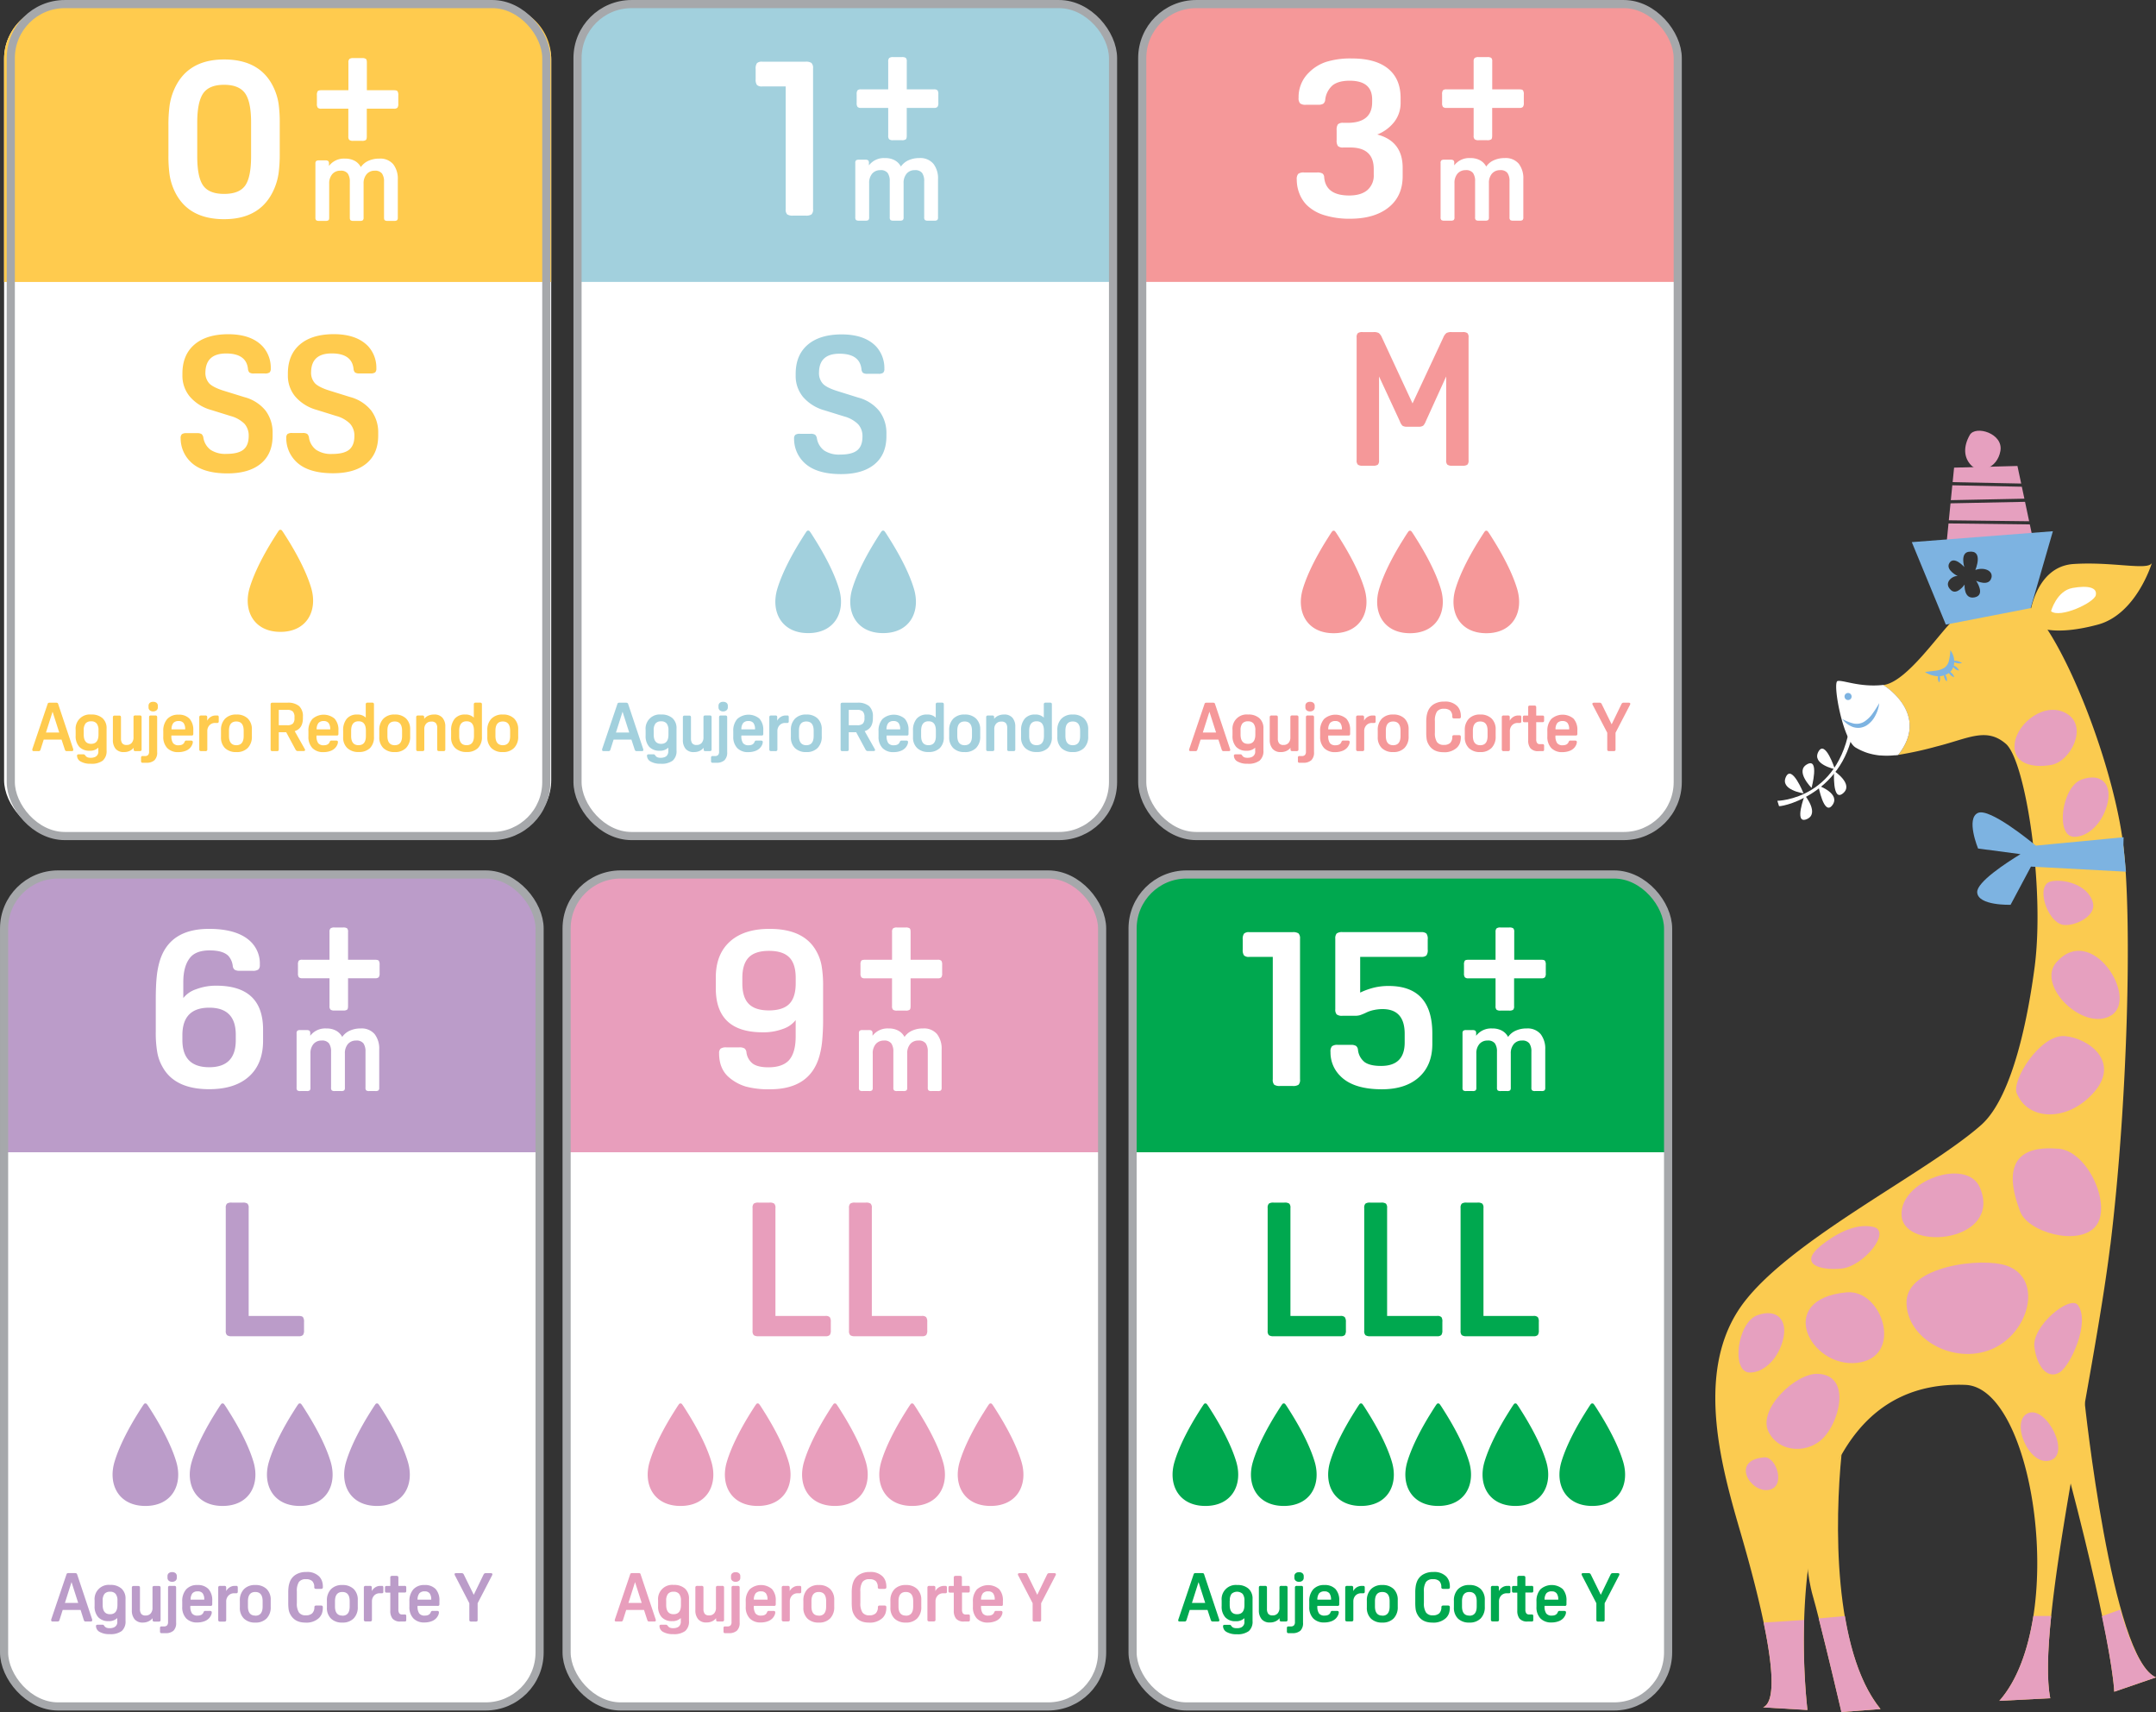 <svg xmlns="http://www.w3.org/2000/svg" viewBox="0 0 829.21 658.41"><rect x="0" y="0" width="829.21" height="658.41" fill="#333333" stroke="none"/><defs><style>.cls-1,.cls-4{fill:#fff;}.cls-2{fill:#ffcb4e;}.cls-3{fill:none;stroke:#a6a8ab;stroke-miterlimit:10;stroke-width:3.13px;}.cls-4{opacity:0.6;}.cls-5{fill:#a2d0dd;}.cls-6{fill:#f59899;}.cls-7{fill:#bb9cc9;}.cls-8{fill:#e89ebc;}.cls-9{fill:#00a84f;}.cls-10{fill:#fbcb50;}.cls-11{fill:#e6a0bf;}.cls-12{fill:#7db3e1;}</style></defs><g id="Capa_2" data-name="Capa 2"><g id="Layer_1" data-name="Layer 1"><rect class="cls-1" x="1.57" y="2.03" width="210.43" height="318.66" rx="20.69"/><path class="cls-2" d="M22.26,2H191.31A20.69,20.69,0,0,1,212,22.72v85.72a0,0,0,0,1,0,0H1.57a0,0,0,0,1,0,0V22.72A20.69,20.69,0,0,1,22.26,2Z"/><path class="cls-2" d="M78.23,168.4A7.22,7.22,0,0,0,81,173a10.27,10.27,0,0,0,6.11,1.55q4.53,0,6.54-1.65c1.34-1.11,2-2.85,2-5.25A6.8,6.8,0,0,0,94.05,163a11.93,11.93,0,0,0-5.32-3l-7.62-2.37A16.58,16.58,0,0,1,73,152.51a12.5,12.5,0,0,1-2.84-8.19v-.65q0-7.18,4.6-11.14t12.94-4q9.06,0,13.44,4.82a12.19,12.19,0,0,1,3,8.34,2.06,2.06,0,0,1-.46,1.55,3.07,3.07,0,0,1-1.84.39h-4.1a3,3,0,0,1-1.79-.36,2.25,2.25,0,0,1-.58-1.43q-.65-5.9-8.41-5.9T79,143.1a6,6,0,0,0,1.55,4.42c1,1,3,2,5.79,2.84L94,152.73a15.48,15.48,0,0,1,8.16,5.21,14,14,0,0,1,2.69,8.66v.94q0,7-4.53,10.75t-12.79,3.77q-9.8,0-14.31-4.53a12.57,12.57,0,0,1-3.74-9,2,2,0,0,1,.47-1.55,2.93,2.93,0,0,1,1.83-.4h4a3.14,3.14,0,0,1,1.76.36A2.39,2.39,0,0,1,78.23,168.4Z"/><path class="cls-2" d="M118.85,168.4a7.16,7.16,0,0,0,2.8,4.63,10.3,10.3,0,0,0,6.11,1.55q4.53,0,6.54-1.65c1.34-1.11,2-2.85,2-5.25a6.8,6.8,0,0,0-1.65-4.71,11.87,11.87,0,0,0-5.32-3l-7.62-2.37a16.67,16.67,0,0,1-8.16-5.11,12.49,12.49,0,0,1-2.83-8.19v-.65q0-7.18,4.59-11.14t13-4q9,0,13.44,4.82a12.24,12.24,0,0,1,3,8.34,2,2,0,0,1-.47,1.55,3.05,3.05,0,0,1-1.84.39h-4.1a3,3,0,0,1-1.79-.36,2.25,2.25,0,0,1-.58-1.43q-.64-5.9-8.41-5.9t-7.91,7.12a6,6,0,0,0,1.55,4.42c1,1,3,2,5.79,2.84l7.62,2.37a15.48,15.48,0,0,1,8.16,5.21,14,14,0,0,1,2.69,8.66v.94q0,7-4.52,10.75t-12.8,3.77q-9.78,0-14.31-4.53a12.56,12.56,0,0,1-3.73-9,2,2,0,0,1,.46-1.55,3,3,0,0,1,1.84-.4h4a3.14,3.14,0,0,1,1.76.36A2.45,2.45,0,0,1,118.85,168.4Z"/><path class="cls-1" d="M86.19,84.29q-14.56,0-19.48-11.76a22.27,22.27,0,0,1-1.49-5.35,52,52,0,0,1-.44-7.46V48.31a55.56,55.56,0,0,1,.44-7.67,23.69,23.69,0,0,1,1.49-5.57q4.92-12.19,19.48-12.2t19.48,11.76A22.27,22.27,0,0,1,107.16,40a52.1,52.1,0,0,1,.43,7.46v11.4a55.83,55.83,0,0,1-.43,7.68,23.69,23.69,0,0,1-1.49,5.57Q100.75,84.29,86.19,84.29Zm0-51.68c-3.8,0-6.48,1.09-8,3.24s-2.33,5.92-2.33,11.24v13q0,8.07,2.29,11.28t8.07,3.2q5.79,0,8.07-3.2t2.28-11.28v-13q0-8-2.33-11.24C92.67,33.7,90,32.61,86.19,32.61Z"/><path class="cls-1" d="M123.59,34.7H134V24.05a1.85,1.85,0,0,1,.38-1.37,2.43,2.43,0,0,1,1.53-.34h3.28a2.56,2.56,0,0,1,1.53.31c.26.2.38.67.38,1.4V34.7h10.38c.73,0,1.19.12,1.4.38a2.65,2.65,0,0,1,.31,1.54v3.27a2.4,2.4,0,0,1-.34,1.54,1.87,1.87,0,0,1-1.37.37H141.07V52.46c0,.73-.12,1.19-.38,1.4a2.58,2.58,0,0,1-1.53.3h-3.28a2.36,2.36,0,0,1-1.53-.34,1.84,1.84,0,0,1-.38-1.36V41.8H123.59a1.86,1.86,0,0,1-1.37-.37,2.46,2.46,0,0,1-.34-1.54V36.62a2.58,2.58,0,0,1,.31-1.54C122.39,34.82,122.86,34.7,123.59,34.7Z"/><path class="cls-1" d="M145.87,61a6.51,6.51,0,0,1,5.37,2.16A9.11,9.11,0,0,1,153,69.08V83.7a1.37,1.37,0,0,1-.29,1,1.8,1.8,0,0,1-1.13.25h-2.46a1.79,1.79,0,0,1-1.13-.25c-.2-.16-.29-.51-.29-1V69.88a5.35,5.35,0,0,0-.78-3.14,3.27,3.27,0,0,0-2.83-1.09A3.9,3.9,0,0,0,141,67a5.36,5.36,0,0,0-1.16,3.66V83.7a1.37,1.37,0,0,1-.29,1,1.84,1.84,0,0,1-1.14.25h-2.45a1.79,1.79,0,0,1-1.13-.25c-.2-.16-.29-.51-.29-1V69.88a5.35,5.35,0,0,0-.79-3.14,3.24,3.24,0,0,0-2.82-1.09A3.93,3.93,0,0,0,127.77,67a5.41,5.41,0,0,0-1.16,3.66V83.7c0,.53-.09.88-.29,1a1.79,1.79,0,0,1-1.13.25h-2.46a1.8,1.8,0,0,1-1.13-.25,1.37,1.37,0,0,1-.29-1V62.93a1.38,1.38,0,0,1,.29-1,1.88,1.88,0,0,1,1.13-.25h2.37a1.91,1.91,0,0,1,1.14.25,1.38,1.38,0,0,1,.29,1v.89A7.16,7.16,0,0,1,132.68,61a7.63,7.63,0,0,1,3.74.85,5.87,5.87,0,0,1,2.36,2.4,7,7,0,0,1,2.9-2.4A9.92,9.92,0,0,1,145.87,61Z"/><path class="cls-2" d="M110.85,207.75c-1.73-2.77-2-3.17-2.36-3.65a.75.75,0,0,0-1.28,0c-.35.48-.61.88-2.35,3.65-2.8,4.51-6.84,11.66-8.86,18.39C93.45,234.81,97.62,243,107.85,243s14.39-8.2,11.84-16.87c-2-6.73-6.06-13.88-8.84-18.39"/><rect class="cls-3" x="4.15" y="1.57" width="205.96" height="319.95" rx="20.77"/><path class="cls-2" d="M22.36,270.71l5.81,17.39a1.13,1.13,0,0,1,0,.29c0,.32-.19.47-.57.47H25.82a1,1,0,0,1-.64-.14,1.59,1.59,0,0,1-.3-.62l-1.21-3.68H16.82l-1.18,3.71a1.47,1.47,0,0,1-.3.6,1,1,0,0,1-.64.13H13c-.38,0-.57-.15-.57-.47a1.91,1.91,0,0,1,0-.29l5.89-17.39a.59.59,0,0,1,.28-.39,1.36,1.36,0,0,1,.55-.08h2.36a1.36,1.36,0,0,1,.55.08A.56.56,0,0,1,22.36,270.71Zm-2.14,3-2.54,8h5.1Z"/><path class="cls-2" d="M32.83,290.56a1.9,1.9,0,0,0,.81.68,3.48,3.48,0,0,0,1.28.19,4.1,4.1,0,0,0,1.31-.2,2.19,2.19,0,0,0,1.59-2.39v-1.31a4.47,4.47,0,0,1-3.34,1.18,5.2,5.2,0,0,1-4-1.51,6.14,6.14,0,0,1-1.38-4.3v-2.17a5.45,5.45,0,0,1,6-5.94,6.19,6.19,0,0,1,4.34,1.41,5.12,5.12,0,0,1,1.55,4v8.42a4.81,4.81,0,0,1-1.46,3.89,7.11,7.11,0,0,1-4.61,1.21,7.45,7.45,0,0,1-3.87-.85,2.57,2.57,0,0,1-1.42-2.29c0-.33.24-.49.71-.49H32a.88.88,0,0,1,.44.09A1.22,1.22,0,0,1,32.83,290.56Zm-.63-9.7v1.62q0,3.58,2.85,3.58c1.88,0,2.83-1.19,2.83-3.58v-1.62a4.08,4.08,0,0,0-.7-2.62,2.59,2.59,0,0,0-2.13-.83,2.63,2.63,0,0,0-2.16.83A4.09,4.09,0,0,0,32.2,280.86Z"/><path class="cls-2" d="M51.4,288.1v-.52a4.3,4.3,0,0,1-1.57,1.22,5,5,0,0,1-2.12.43A4,4,0,0,1,44.48,288a5.23,5.23,0,0,1-1.06-3.47v-8.57a.83.83,0,0,1,.17-.62,1.07,1.07,0,0,1,.67-.14H45.7a1,1,0,0,1,.66.14c.12.1.17.3.17.62V284a3.12,3.12,0,0,0,.47,1.85,2,2,0,0,0,1.73.64,2.4,2.4,0,0,0,1.92-.79,3.11,3.11,0,0,0,.7-2.14v-7.66c0-.32,0-.52.17-.62a1,1,0,0,1,.66-.14h1.44a1.07,1.07,0,0,1,.67.14.83.83,0,0,1,.17.62V288.1a.83.83,0,0,1-.17.62,1.15,1.15,0,0,1-.67.14H52.24a1.12,1.12,0,0,1-.67-.14C51.45,288.62,51.4,288.42,51.4,288.1Z"/><path class="cls-2" d="M56.29,293.34H54.9a.69.69,0,0,1-.52-.15.91.91,0,0,1-.13-.59v-1.12a.91.91,0,0,1,.13-.59.69.69,0,0,1,.52-.14h.87a1.57,1.57,0,0,0,1.19-.4,1.84,1.84,0,0,0,.38-1.3V275.92c0-.32,0-.52.17-.62a1,1,0,0,1,.66-.14h1.44a1.07,1.07,0,0,1,.67.14.83.83,0,0,1,.17.62v13.33a4.08,4.08,0,0,1-1.05,3.12A4.46,4.46,0,0,1,56.29,293.34Zm2.62-19.75a1.9,1.9,0,0,1-1.3-.42,1.44,1.44,0,0,1-.48-1.15v-.55a1.45,1.45,0,0,1,.48-1.17,1.94,1.94,0,0,1,1.3-.4,2,2,0,0,1,1.32.4,1.45,1.45,0,0,1,.48,1.17V272a1.44,1.44,0,0,1-.48,1.15A2,2,0,0,1,58.91,273.59Z"/><path class="cls-2" d="M73.5,282.85H65.92V283a4.59,4.59,0,0,0,.64,2.78,2.52,2.52,0,0,0,2.13.83c1.27,0,2-.46,2.33-1.36a.66.66,0,0,1,.7-.45h1.62a1.18,1.18,0,0,1,.63.13.56.56,0,0,1,.19.47,2.75,2.75,0,0,1-.33,1.17,4.45,4.45,0,0,1-.77,1.11,4.7,4.7,0,0,1-1.9,1.16,7.75,7.75,0,0,1-2.55.41,5.67,5.67,0,0,1-4.29-1.57,6.19,6.19,0,0,1-1.52-4.47v-2a6.73,6.73,0,0,1,1.52-4.7,5.54,5.54,0,0,1,4.32-1.66,5.56,5.56,0,0,1,4.25,1.54,6.42,6.42,0,0,1,1.45,4.53v1.23a.83.83,0,0,1-.16.6A1,1,0,0,1,73.5,282.85Zm-4.84-5.55a2.56,2.56,0,0,0-2,.75,3.86,3.86,0,0,0-.69,2.44h5.25a4,4,0,0,0-.6-2.42A2.29,2.29,0,0,0,68.66,277.3Z"/><path class="cls-2" d="M79.7,275.92v1.25A3.56,3.56,0,0,1,81,275.73a3.49,3.49,0,0,1,1.9-.57h.57a.72.72,0,0,1,.53.14,1,1,0,0,1,.13.59v1.41a1,1,0,0,1-.13.59.72.72,0,0,1-.53.14h-.73a2.89,2.89,0,0,0-2.17.88,3.2,3.2,0,0,0-.84,2.31v6.88a.86.86,0,0,1-.16.61,1,1,0,0,1-.68.15H77.48a1,1,0,0,1-.67-.15.85.85,0,0,1-.17-.61V275.92a.85.85,0,0,1,.17-.61,1,1,0,0,1,.67-.15h1.38a1,1,0,0,1,.68.15A.86.86,0,0,1,79.7,275.92Z"/><path class="cls-2" d="M90.89,289.23a6,6,0,0,1-4.36-1.53A5.69,5.69,0,0,1,85,283.42v-2.56a6.08,6.08,0,0,1,1.57-4.47,5.81,5.81,0,0,1,4.36-1.6,6,6,0,0,1,4.37,1.53,5.69,5.69,0,0,1,1.57,4.28v2.56a6.08,6.08,0,0,1-1.57,4.47A5.81,5.81,0,0,1,90.89,289.23Zm0-2.64q2.83,0,2.83-3.56v-2q0-3.56-2.83-3.56T88.07,281v2Q88.07,286.58,90.89,286.59Z"/><path class="cls-2" d="M110.07,281.59h-2.85v6.51a.91.91,0,0,1-.16.61,1.06,1.06,0,0,1-.68.15h-1.47a1.08,1.08,0,0,1-.68-.15.92.92,0,0,1-.15-.61V271a.87.87,0,0,1,.15-.6,1,1,0,0,1,.68-.16h5.6a6.6,6.6,0,0,1,4.54,1.31,5.29,5.29,0,0,1,1.45,4.13v.5q0,4-3.16,5l3.89,6.9a.87.87,0,0,1,.11.34c0,.28-.23.42-.68.42h-2a1.18,1.18,0,0,1-.63-.14,1.81,1.81,0,0,1-.47-.62ZM107.22,273v5.91h3.27a3,3,0,0,0,2.14-.63,2.87,2.87,0,0,0,.63-2.09v-.37a3.1,3.1,0,0,0-.62-2.18,2.91,2.91,0,0,0-2.15-.64Z"/><path class="cls-2" d="M129.32,282.85h-7.59V283a4.66,4.66,0,0,0,.64,2.78,2.55,2.55,0,0,0,2.14.83c1.27,0,2-.46,2.32-1.36a.67.67,0,0,1,.71-.45h1.62a1.18,1.18,0,0,1,.63.13.56.56,0,0,1,.18.47,2.87,2.87,0,0,1-.32,1.17,4.22,4.22,0,0,1-.78,1.11,4.66,4.66,0,0,1-1.89,1.16,7.75,7.75,0,0,1-2.55.41,5.67,5.67,0,0,1-4.29-1.57,6.19,6.19,0,0,1-1.52-4.47v-2a6.73,6.73,0,0,1,1.52-4.7,6.53,6.53,0,0,1,8.56-.12,6.37,6.37,0,0,1,1.46,4.53v1.23a.88.88,0,0,1-.16.6A1,1,0,0,1,129.32,282.85Zm-4.84-5.55a2.55,2.55,0,0,0-2,.75,3.92,3.92,0,0,0-.7,2.44H127a4,4,0,0,0-.6-2.42A2.29,2.29,0,0,0,124.48,277.3Z"/><path class="cls-2" d="M137.32,274.79a4.5,4.5,0,0,1,3.35,1.18v-5a.81.81,0,0,1,.17-.6,1,1,0,0,1,.67-.16H143a1,1,0,0,1,.68.16.87.87,0,0,1,.15.6v12.4a5.83,5.83,0,0,1-1.51,4.31,5.94,5.94,0,0,1-4.37,1.52,6.06,6.06,0,0,1-4.38-1.52,5.48,5.48,0,0,1-1.59-4.16V281a6.84,6.84,0,0,1,1.39-4.59A5,5,0,0,1,137.32,274.79ZM135.05,281v2q0,3.59,2.85,3.58t2.82-3.58v-2q0-3.62-2.82-3.61T135.05,281Z"/><path class="cls-2" d="M151.81,289.23a6,6,0,0,1-4.36-1.53,5.69,5.69,0,0,1-1.57-4.28v-2.56a6.08,6.08,0,0,1,1.57-4.47,5.81,5.81,0,0,1,4.36-1.6,6,6,0,0,1,4.37,1.53,5.69,5.69,0,0,1,1.57,4.28v2.56a6.08,6.08,0,0,1-1.57,4.47A5.81,5.81,0,0,1,151.81,289.23Zm0-2.64q2.83,0,2.83-3.56v-2q0-3.56-2.83-3.56T149,281v2Q149,286.58,151.81,286.59Z"/><path class="cls-2" d="M166.93,274.79a4,4,0,0,1,3.27,1.27,5.15,5.15,0,0,1,1.07,3.46v8.58c0,.32-.05.52-.17.62a1.11,1.11,0,0,1-.66.14H169a1.15,1.15,0,0,1-.67-.14.83.83,0,0,1-.17-.62V280a3,3,0,0,0-.48-1.85,2.09,2.09,0,0,0-1.77-.64,2.51,2.51,0,0,0-2,.79,3,3,0,0,0-.72,2.14v7.66a.83.83,0,0,1-.17.62,1.17,1.17,0,0,1-.67.14h-1.44a1.17,1.17,0,0,1-.67-.14.83.83,0,0,1-.17-.62V275.92a.83.83,0,0,1,.17-.62,1.09,1.09,0,0,1,.67-.14h1.39a1,1,0,0,1,.66.14.79.79,0,0,1,.18.62v.54a4.07,4.07,0,0,1,1.58-1.23A5.31,5.31,0,0,1,166.93,274.79Z"/><path class="cls-2" d="M178.89,274.79a4.49,4.49,0,0,1,3.34,1.18v-5a.81.81,0,0,1,.17-.6,1,1,0,0,1,.67-.16h1.44a1,1,0,0,1,.68.16.86.86,0,0,1,.16.6v12.4a5.84,5.84,0,0,1-1.52,4.31,5.92,5.92,0,0,1-4.37,1.52,6.06,6.06,0,0,1-4.38-1.52,5.47,5.47,0,0,1-1.58-4.16V281a6.84,6.84,0,0,1,1.38-4.59A5,5,0,0,1,178.89,274.79ZM176.61,281v2q0,3.59,2.85,3.58c1.88,0,2.83-1.19,2.83-3.58v-2c0-2.41-.95-3.61-2.83-3.61S176.61,278.63,176.61,281Z"/><path class="cls-2" d="M193.38,289.23A6,6,0,0,1,189,287.7a5.69,5.69,0,0,1-1.57-4.28v-2.56a6.08,6.08,0,0,1,1.57-4.47,5.81,5.81,0,0,1,4.37-1.6,6,6,0,0,1,4.36,1.53,5.69,5.69,0,0,1,1.57,4.28v2.56a6.08,6.08,0,0,1-1.57,4.47A5.81,5.81,0,0,1,193.38,289.23Zm0-2.64q2.82,0,2.82-3.56v-2q0-3.56-2.82-3.56T190.55,281v2Q190.55,286.58,193.38,286.59Z"/><rect class="cls-1" x="222.12" y="1.57" width="205.96" height="319.95" rx="20.77"/><rect class="cls-4" x="222.12" y="1.57" width="205.96" height="319.95" rx="20.77"/><path class="cls-5" d="M243.24,1.57H407.65a20.77,20.77,0,0,1,20.77,20.77v86.07a0,0,0,0,1,0,0h-206a0,0,0,0,1,0,0V22.34A20.77,20.77,0,0,1,243.24,1.57Z"/><path class="cls-5" d="M314.19,168.61a7.26,7.26,0,0,0,2.82,4.66,10.45,10.45,0,0,0,6.14,1.55c3,0,5.21-.55,6.56-1.66s2-2.87,2-5.27a6.78,6.78,0,0,0-1.66-4.73,12,12,0,0,0-5.34-3l-7.65-2.37a16.78,16.78,0,0,1-8.2-5.13,12.59,12.59,0,0,1-2.84-8.23v-.65q0-7.22,4.61-11.18t13-4q9.09,0,13.5,4.83a12.3,12.3,0,0,1,3,8.37,2,2,0,0,1-.47,1.56,3.05,3.05,0,0,1-1.84.39h-4.12a3.06,3.06,0,0,1-1.8-.36,2.26,2.26,0,0,1-.58-1.44q-.66-5.92-8.45-5.92T315,143.2a6,6,0,0,0,1.56,4.45q1.54,1.54,5.81,2.84l7.65,2.39a15.53,15.53,0,0,1,8.2,5.23,14.07,14.07,0,0,1,2.7,8.7v.94q0,7-4.55,10.78t-12.84,3.8q-9.83,0-14.37-4.55a12.61,12.61,0,0,1-3.75-9,2,2,0,0,1,.47-1.56,3,3,0,0,1,1.84-.39h4a3.12,3.12,0,0,1,1.77.36A2.36,2.36,0,0,1,314.19,168.61Z"/><path class="cls-1" d="M312.71,26.28V80.36a2.69,2.69,0,0,1-.58,2.08,3.7,3.7,0,0,1-2.25.48H305a3.7,3.7,0,0,1-2.25-.48,2.73,2.73,0,0,1-.57-2.08V33.24h-9a2.71,2.71,0,0,1-2.06-.57,3.61,3.61,0,0,1-.49-2.25V26.55a3.61,3.61,0,0,1,.49-2.25,2.7,2.7,0,0,1,2.06-.58h16.65a3.68,3.68,0,0,1,2.25.49A2.69,2.69,0,0,1,312.71,26.28Z"/><path class="cls-1" d="M331.19,34.37h10.42V23.67A1.87,1.87,0,0,1,342,22.3a2.41,2.41,0,0,1,1.54-.34h3.29a2.71,2.71,0,0,1,1.55.3,1.88,1.88,0,0,1,.37,1.41v10.7h10.43a1.84,1.84,0,0,1,1.4.38,2.58,2.58,0,0,1,.31,1.54v3.29a2.4,2.4,0,0,1-.34,1.54,1.82,1.82,0,0,1-1.37.38H348.74V52.2c0,.73-.12,1.2-.37,1.4a2.6,2.6,0,0,1-1.55.32h-3.29a2.4,2.4,0,0,1-1.54-.35,1.87,1.87,0,0,1-.38-1.37V41.5H331.19a1.81,1.81,0,0,1-1.37-.38,2.4,2.4,0,0,1-.34-1.54V36.29a2.67,2.67,0,0,1,.3-1.54A1.87,1.87,0,0,1,331.19,34.37Z"/><path class="cls-1" d="M353.57,60.79A6.52,6.52,0,0,1,359,63a9.1,9.1,0,0,1,1.77,5.93V83.56a1.43,1.43,0,0,1-.29,1.06,1.9,1.9,0,0,1-1.14.24h-2.46a1.88,1.88,0,0,1-1.14-.24,1.39,1.39,0,0,1-.29-1.06V69.69a5.39,5.39,0,0,0-.78-3.15,3.27,3.27,0,0,0-2.85-1.1,3.92,3.92,0,0,0-3.13,1.34,5.4,5.4,0,0,0-1.16,3.67V83.56a1.43,1.43,0,0,1-.29,1.06,1.94,1.94,0,0,1-1.15.24h-2.46a1.9,1.9,0,0,1-1.14-.24,1.39,1.39,0,0,1-.29-1.06V69.69a5.31,5.31,0,0,0-.79-3.15,3.22,3.22,0,0,0-2.83-1.1,4,4,0,0,0-3.14,1.34,5.46,5.46,0,0,0-1.16,3.67V83.56a1.43,1.43,0,0,1-.29,1.06,1.92,1.92,0,0,1-1.14.24h-2.47a1.92,1.92,0,0,1-1.14-.24,1.43,1.43,0,0,1-.29-1.06V62.71a1.38,1.38,0,0,1,.29-1.05,1.91,1.91,0,0,1,1.14-.25h2.37a1.93,1.93,0,0,1,1.15.25,1.38,1.38,0,0,1,.29,1.05v.89a7.24,7.24,0,0,1,6.18-2.81,7.54,7.54,0,0,1,3.75.85,5.8,5.8,0,0,1,2.37,2.41,7,7,0,0,1,2.91-2.41A9.89,9.89,0,0,1,353.57,60.79Z"/><path class="cls-5" d="M313.84,208.08c-1.74-2.79-2-3.18-2.37-3.67a.75.75,0,0,0-1.28,0c-.35.49-.62.88-2.36,3.67-2.81,4.53-6.87,11.7-8.9,18.47-2.55,8.7,1.63,16.93,11.9,16.93s14.45-8.23,11.89-16.93c-2-6.77-6.08-13.94-8.88-18.47"/><path class="cls-5" d="M342.65,208.08c-1.74-2.79-2-3.18-2.37-3.67a.74.74,0,0,0-1.27,0c-.35.49-.63.88-2.37,3.67-2.8,4.53-6.87,11.7-8.89,18.47-2.56,8.7,1.62,16.93,11.9,16.93s14.44-8.23,11.89-16.93c-2-6.77-6.09-13.94-8.89-18.47"/><rect class="cls-3" x="222.12" y="1.57" width="205.96" height="319.95" rx="20.77"/><path class="cls-5" d="M241.58,270.71l5.81,17.39a1.91,1.91,0,0,1,.05.29c0,.32-.19.47-.57.47H245a1,1,0,0,1-.64-.14,1.72,1.72,0,0,1-.31-.62l-1.2-3.68H236l-1.18,3.71a1.47,1.47,0,0,1-.3.6,1,1,0,0,1-.64.13h-1.73c-.38,0-.57-.15-.57-.47a1.13,1.13,0,0,1,0-.29l5.88-17.39a.59.59,0,0,1,.29-.39,1.33,1.33,0,0,1,.55-.08h2.36a1.36,1.36,0,0,1,.55.08A.59.59,0,0,1,241.58,270.71Zm-2.14,3-2.54,8H242Z"/><path class="cls-5" d="M252.05,290.56a1.9,1.9,0,0,0,.81.68,3.48,3.48,0,0,0,1.28.19,4.1,4.1,0,0,0,1.31-.2,2.55,2.55,0,0,0,.91-.51,2.5,2.5,0,0,0,.68-1.88v-1.31a4.5,4.5,0,0,1-3.35,1.18,5.19,5.19,0,0,1-4-1.51,6.14,6.14,0,0,1-1.38-4.3v-2.17a5.44,5.44,0,0,1,6-5.94,6.21,6.21,0,0,1,4.34,1.41,5.12,5.12,0,0,1,1.54,4v8.42a4.81,4.81,0,0,1-1.45,3.89,7.13,7.13,0,0,1-4.61,1.21,7.52,7.52,0,0,1-3.88-.85,2.58,2.58,0,0,1-1.41-2.29c0-.33.24-.49.71-.49h1.72a.92.92,0,0,1,.45.09A1.33,1.33,0,0,1,252.05,290.56Zm-.63-9.7v1.62q0,3.58,2.85,3.58t2.82-3.58v-1.62a4.09,4.09,0,0,0-.69-2.62,2.59,2.59,0,0,0-2.13-.83,2.63,2.63,0,0,0-2.16.83A4.09,4.09,0,0,0,251.42,280.86Z"/><path class="cls-5" d="M270.62,288.1v-.52a4.3,4.3,0,0,1-1.57,1.22,5,5,0,0,1-2.12.43A3.94,3.94,0,0,1,263.7,288a5.23,5.23,0,0,1-1.06-3.47v-8.57a.83.83,0,0,1,.17-.62,1.05,1.05,0,0,1,.67-.14h1.43a1.05,1.05,0,0,1,.67.14.83.83,0,0,1,.17.62V284a3.12,3.12,0,0,0,.47,1.85,2,2,0,0,0,1.73.64,2.4,2.4,0,0,0,1.92-.79,3.11,3.11,0,0,0,.69-2.14v-7.66a.83.83,0,0,1,.17-.62,1.09,1.09,0,0,1,.67-.14h1.44a1.09,1.09,0,0,1,.67.14.83.83,0,0,1,.17.62V288.1a.83.83,0,0,1-.17.62,1.17,1.17,0,0,1-.67.14h-1.39a1.11,1.11,0,0,1-.66-.14C270.67,288.62,270.62,288.42,270.62,288.1Z"/><path class="cls-5" d="M275.51,293.34h-1.39a.69.69,0,0,1-.52-.15.91.91,0,0,1-.13-.59v-1.12a.91.91,0,0,1,.13-.59.69.69,0,0,1,.52-.14H275a1.57,1.57,0,0,0,1.19-.4,1.84,1.84,0,0,0,.37-1.3V275.92a.83.83,0,0,1,.17-.62,1.09,1.09,0,0,1,.67-.14h1.44a1.09,1.09,0,0,1,.67.14.83.83,0,0,1,.17.62v13.33a4.08,4.08,0,0,1-1.05,3.12A4.46,4.46,0,0,1,275.51,293.34Zm2.61-19.75a1.89,1.89,0,0,1-1.29-.42,1.45,1.45,0,0,1-.49-1.15v-.55a1.45,1.45,0,0,1,.49-1.17,1.93,1.93,0,0,1,1.29-.4,2,2,0,0,1,1.32.4,1.42,1.42,0,0,1,.49,1.17V272a1.42,1.42,0,0,1-.49,1.15A1.94,1.94,0,0,1,278.12,273.59Z"/><path class="cls-5" d="M292.72,282.85h-7.59V283a4.66,4.66,0,0,0,.64,2.78,2.55,2.55,0,0,0,2.14.83c1.27,0,2-.46,2.32-1.36a.67.67,0,0,1,.71-.45h1.62a1.18,1.18,0,0,1,.63.13.56.56,0,0,1,.18.47,2.87,2.87,0,0,1-.32,1.17,4.22,4.22,0,0,1-.78,1.11,4.66,4.66,0,0,1-1.89,1.16,7.75,7.75,0,0,1-2.55.41,5.67,5.67,0,0,1-4.29-1.57,6.19,6.19,0,0,1-1.52-4.47v-2a6.73,6.73,0,0,1,1.52-4.7,6.53,6.53,0,0,1,8.56-.12,6.37,6.37,0,0,1,1.46,4.53v1.23a.88.88,0,0,1-.16.6A1,1,0,0,1,292.72,282.85Zm-4.84-5.55a2.55,2.55,0,0,0-2.05.75,3.92,3.92,0,0,0-.7,2.44h5.26a4,4,0,0,0-.6-2.42A2.29,2.29,0,0,0,287.88,277.3Z"/><path class="cls-5" d="M298.92,275.92v1.25a3.56,3.56,0,0,1,1.32-1.44,3.49,3.49,0,0,1,1.9-.57h.57c.26,0,.44,0,.52.14a.91.91,0,0,1,.13.59v1.41a.91.91,0,0,1-.13.59c-.08.1-.26.14-.52.14H302a2.87,2.87,0,0,0-2.17.88,3.2,3.2,0,0,0-.84,2.31v6.88a.86.86,0,0,1-.16.61,1,1,0,0,1-.68.15h-1.44a1,1,0,0,1-.66-.15.81.81,0,0,1-.17-.61V275.92a.81.81,0,0,1,.17-.61,1,1,0,0,1,.66-.15h1.39a1,1,0,0,1,.68.15A.86.86,0,0,1,298.92,275.92Z"/><path class="cls-5" d="M310.11,289.23a6,6,0,0,1-4.36-1.53,5.69,5.69,0,0,1-1.57-4.28v-2.56a6.08,6.08,0,0,1,1.57-4.47,5.81,5.81,0,0,1,4.36-1.6,6,6,0,0,1,4.37,1.53,5.69,5.69,0,0,1,1.57,4.28v2.56a6.08,6.08,0,0,1-1.57,4.47A5.81,5.81,0,0,1,310.11,289.23Zm0-2.64q2.83,0,2.83-3.56v-2q0-3.56-2.83-3.56T307.29,281v2Q307.29,286.58,310.11,286.59Z"/><path class="cls-5" d="M329.29,281.59h-2.85v6.51a.91.91,0,0,1-.16.61,1.06,1.06,0,0,1-.68.15h-1.47a1.06,1.06,0,0,1-.68-.15.92.92,0,0,1-.15-.61V271a.87.87,0,0,1,.15-.6,1,1,0,0,1,.68-.16h5.6a6.6,6.6,0,0,1,4.54,1.31,5.29,5.29,0,0,1,1.45,4.13v.5q0,4-3.16,5l3.89,6.9a.87.87,0,0,1,.11.34c0,.28-.23.42-.68.42h-2a1.18,1.18,0,0,1-.63-.14,1.81,1.81,0,0,1-.47-.62ZM326.44,273v5.91h3.26a3,3,0,0,0,2.15-.63,2.87,2.87,0,0,0,.63-2.09v-.37a3.1,3.1,0,0,0-.62-2.18,2.92,2.92,0,0,0-2.16-.64Z"/><path class="cls-5" d="M348.54,282.85H341V283a4.59,4.59,0,0,0,.64,2.78,2.54,2.54,0,0,0,2.13.83c1.28,0,2-.46,2.33-1.36a.67.67,0,0,1,.71-.45h1.62a1.18,1.18,0,0,1,.63.13.56.56,0,0,1,.18.47,2.75,2.75,0,0,1-.33,1.17,4,4,0,0,1-.77,1.11,4.73,4.73,0,0,1-1.89,1.16,7.75,7.75,0,0,1-2.55.41,5.67,5.67,0,0,1-4.29-1.57,6.15,6.15,0,0,1-1.52-4.47v-2a6.68,6.68,0,0,1,1.52-4.7,6.53,6.53,0,0,1,8.56-.12,6.37,6.37,0,0,1,1.45,4.53v1.23a.89.89,0,0,1-.15.6A1,1,0,0,1,348.54,282.85Zm-4.84-5.55a2.58,2.58,0,0,0-2.06.75,4,4,0,0,0-.69,2.44h5.26a4,4,0,0,0-.6-2.42A2.29,2.29,0,0,0,343.7,277.3Z"/><path class="cls-5" d="M356.54,274.79a4.52,4.52,0,0,1,3.35,1.18v-5a.81.81,0,0,1,.17-.6,1,1,0,0,1,.67-.16h1.43a1,1,0,0,1,.68.16.81.81,0,0,1,.16.6v12.4a5.8,5.8,0,0,1-1.52,4.31,5.9,5.9,0,0,1-4.36,1.52,6.06,6.06,0,0,1-4.38-1.52,5.48,5.48,0,0,1-1.59-4.16V281a6.79,6.79,0,0,1,1.39-4.59A5,5,0,0,1,356.54,274.79ZM354.27,281v2q0,3.59,2.85,3.58t2.82-3.58v-2q0-3.62-2.82-3.61T354.27,281Z"/><path class="cls-5" d="M371,289.23a6,6,0,0,1-4.37-1.53,5.73,5.73,0,0,1-1.57-4.28v-2.56a6.12,6.12,0,0,1,1.57-4.47,5.83,5.83,0,0,1,4.37-1.6,6,6,0,0,1,4.37,1.53A5.69,5.69,0,0,1,377,280.6v2.56a6.08,6.08,0,0,1-1.57,4.47A5.83,5.83,0,0,1,371,289.23Zm0-2.64c1.88,0,2.83-1.19,2.83-3.56v-2c0-2.37-.95-3.56-2.83-3.56s-2.82,1.19-2.82,3.56v2Q368.21,286.58,371,286.59Z"/><path class="cls-5" d="M386.15,274.79a4,4,0,0,1,3.27,1.27,5.21,5.21,0,0,1,1.07,3.46v8.58c0,.32-.05.52-.17.62a1.11,1.11,0,0,1-.66.14h-1.44a1.12,1.12,0,0,1-.67-.14.83.83,0,0,1-.17-.62V280a3,3,0,0,0-.48-1.85,2.11,2.11,0,0,0-1.77-.64,2.5,2.5,0,0,0-2,.79,3,3,0,0,0-.72,2.14v7.66a.83.83,0,0,1-.17.62,1.17,1.17,0,0,1-.67.14h-1.44a1.17,1.17,0,0,1-.67-.14.83.83,0,0,1-.17-.62V275.92a.83.83,0,0,1,.17-.62,1.09,1.09,0,0,1,.67-.14h1.39a1,1,0,0,1,.66.14c.12.1.17.3.17.62v.54a4.1,4.1,0,0,1,1.59-1.23A5.31,5.31,0,0,1,386.15,274.79Z"/><path class="cls-5" d="M398.1,274.79a4.5,4.5,0,0,1,3.35,1.18v-5a.81.81,0,0,1,.17-.6,1,1,0,0,1,.67-.16h1.44a1,1,0,0,1,.68.16.87.87,0,0,1,.15.6v12.4a5.83,5.83,0,0,1-1.51,4.31,5.94,5.94,0,0,1-4.37,1.52,6.06,6.06,0,0,1-4.38-1.52,5.48,5.48,0,0,1-1.59-4.16V281a6.84,6.84,0,0,1,1.39-4.59A5,5,0,0,1,398.1,274.79ZM395.83,281v2q0,3.59,2.85,3.58T401.5,283v-2q0-3.62-2.82-3.61T395.83,281Z"/><path class="cls-5" d="M412.59,289.23a6,6,0,0,1-4.36-1.53,5.69,5.69,0,0,1-1.57-4.28v-2.56a6.08,6.08,0,0,1,1.57-4.47,5.81,5.81,0,0,1,4.36-1.6,6,6,0,0,1,4.37,1.53,5.69,5.69,0,0,1,1.57,4.28v2.56a6.08,6.08,0,0,1-1.57,4.47A5.81,5.81,0,0,1,412.59,289.23Zm0-2.64q2.84,0,2.83-3.56v-2q0-3.56-2.83-3.56T409.77,281v2Q409.77,286.58,412.59,286.59Z"/><rect class="cls-1" x="439.31" y="1.57" width="205.96" height="319.95" rx="20.77"/><path class="cls-6" d="M460.08,1.57H624.5a20.77,20.77,0,0,1,20.77,20.77v86.07a0,0,0,0,1,0,0h-206a0,0,0,0,1,0,0V22.34A20.77,20.77,0,0,1,460.08,1.57Z"/><path class="cls-6" d="M545.41,164.11H541.3a3.21,3.21,0,0,1-1.91-.39,4.9,4.9,0,0,1-1-1.7l-8-17.25V177a2.29,2.29,0,0,1-.46,1.7,3,3,0,0,1-1.85.4h-4a2.91,2.91,0,0,1-1.83-.4,2.19,2.19,0,0,1-.48-1.7v-47.2a2.17,2.17,0,0,1,.48-1.69,2.91,2.91,0,0,1,1.83-.4h4.19a4,4,0,0,1,2,.36,4.21,4.21,0,0,1,1.23,1.73l11.77,25.34,11.83-25.34a4.12,4.12,0,0,1,1.23-1.73,3.93,3.93,0,0,1,2-.36h4.19a3,3,0,0,1,1.84.4,2.22,2.22,0,0,1,.46,1.69V177a2.24,2.24,0,0,1-.46,1.7,3,3,0,0,1-1.84.4h-4a3,3,0,0,1-1.85-.4,2.24,2.24,0,0,1-.46-1.7V144.77L548.38,162a5.2,5.2,0,0,1-1,1.7A3.24,3.24,0,0,1,545.41,164.11Z"/><path class="cls-1" d="M520,22.49q9.07,0,13.88,3.92t4.8,11.32v1.76a11.85,11.85,0,0,1-2.38,7.32,15.49,15.49,0,0,1-6.6,4.92q9.76,2.57,9.77,12.78v3.26q0,7.67-5.41,12t-14.76,4.35a32.61,32.61,0,0,1-9.91-1.36,16.51,16.51,0,0,1-6.82-3.92,12.92,12.92,0,0,1-2.83-4.45,14.57,14.57,0,0,1-1-5.33,3.06,3.06,0,0,1,.57-2.2,3.44,3.44,0,0,1,2.25-.53h5a3.89,3.89,0,0,1,2.06.39,1.85,1.85,0,0,1,.67,1.46q.61,7,9.6,7,4.57,0,7-2.07a7.34,7.34,0,0,0,2.46-5.95V65q0-8.28-9.07-8.28h-2.64a2.76,2.76,0,0,1-2.08-.57,3.7,3.7,0,0,1-.48-2.25V50.07a3.7,3.7,0,0,1,.48-2.25,2.72,2.72,0,0,1,2.08-.58h1.58q9.51,0,9.52-7.92V38.26q0-7.21-8.64-7.22c-2.88,0-5.06.59-6.56,1.76a8.56,8.56,0,0,0-2.86,5.64,2.13,2.13,0,0,1-.75,1.45,3.71,3.71,0,0,1-2,.4h-4.66a3.39,3.39,0,0,1-2.24-.53,3,3,0,0,1-.58-2.2A13,13,0,0,1,503.32,28a16.61,16.61,0,0,1,6.79-4.22A31.25,31.25,0,0,1,520,22.49Z"/><path class="cls-1" d="M556.35,34.37h10.42V23.67a1.82,1.82,0,0,1,.39-1.37,2.36,2.36,0,0,1,1.53-.34H572a2.71,2.71,0,0,1,1.55.3,1.88,1.88,0,0,1,.37,1.41v10.7h10.43c.73,0,1.2.13,1.4.38a2.56,2.56,0,0,1,.32,1.54v3.29a2.38,2.38,0,0,1-.35,1.54,1.82,1.82,0,0,1-1.37.38H573.9V52.2c0,.73-.12,1.2-.37,1.4a2.6,2.6,0,0,1-1.55.32h-3.29a2.35,2.35,0,0,1-1.53-.35,1.82,1.82,0,0,1-.39-1.37V41.5H556.35a1.81,1.81,0,0,1-1.37-.38,2.4,2.4,0,0,1-.34-1.54V36.29a2.67,2.67,0,0,1,.3-1.54A1.87,1.87,0,0,1,556.35,34.37Z"/><path class="cls-1" d="M578.72,60.79a6.55,6.55,0,0,1,5.4,2.17,9.09,9.09,0,0,1,1.76,5.93V83.56a1.39,1.39,0,0,1-.29,1.06,1.88,1.88,0,0,1-1.14.24H582a1.88,1.88,0,0,1-1.14-.24,1.39,1.39,0,0,1-.29-1.06V69.69a5.39,5.39,0,0,0-.78-3.15,3.27,3.27,0,0,0-2.85-1.1,4,4,0,0,0-3.13,1.34,5.4,5.4,0,0,0-1.16,3.67V83.56a1.43,1.43,0,0,1-.29,1.06,1.94,1.94,0,0,1-1.15.24h-2.45a1.88,1.88,0,0,1-1.14-.24,1.39,1.39,0,0,1-.29-1.06V69.69a5.38,5.38,0,0,0-.79-3.15,3.24,3.24,0,0,0-2.84-1.1,4,4,0,0,0-3.14,1.34,5.46,5.46,0,0,0-1.16,3.67V83.56a1.39,1.39,0,0,1-.29,1.06,1.9,1.9,0,0,1-1.14.24H555.5a1.88,1.88,0,0,1-1.14-.24,1.38,1.38,0,0,1-.3-1.06V62.71a1.34,1.34,0,0,1,.3-1.05,1.87,1.87,0,0,1,1.14-.25h2.37a1.89,1.89,0,0,1,1.14.25,1.34,1.34,0,0,1,.3,1.05v.89a7.22,7.22,0,0,1,6.17-2.81,7.6,7.6,0,0,1,3.76.85,5.92,5.92,0,0,1,2.37,2.41,6.9,6.9,0,0,1,2.91-2.41A9.82,9.82,0,0,1,578.72,60.79Z"/><path class="cls-6" d="M515.94,208.12c-1.74-2.78-2-3.18-2.37-3.66a.74.74,0,0,0-1.28,0c-.35.48-.62.88-2.36,3.66-2.81,4.53-6.87,11.7-8.89,18.47-2.56,8.7,1.62,16.93,11.89,16.93s14.45-8.23,11.89-16.93c-2-6.77-6.08-13.94-8.88-18.47"/><path class="cls-6" d="M545.3,208.12c-1.74-2.78-2-3.18-2.37-3.66a.74.74,0,0,0-1.28,0c-.35.48-.62.88-2.36,3.66-2.81,4.53-6.87,11.7-8.89,18.47-2.57,8.7,1.62,16.93,11.89,16.93s14.45-8.23,11.89-16.93c-2-6.77-6.08-13.94-8.88-18.47"/><path class="cls-6" d="M574.65,208.12c-1.73-2.78-2-3.18-2.37-3.66a.74.74,0,0,0-1.28,0c-.34.48-.61.88-2.36,3.66-2.81,4.53-6.87,11.7-8.89,18.47-2.56,8.7,1.62,16.93,11.9,16.93s14.44-8.23,11.88-16.93c-2-6.77-6.08-13.94-8.88-18.47"/><rect class="cls-3" x="439.31" y="1.57" width="205.96" height="319.95" rx="20.77"/><path class="cls-6" d="M467.3,270.71l5.8,17.39a1.32,1.32,0,0,1,.06.29c0,.32-.2.47-.58.47h-1.83a1,1,0,0,1-.64-.14,1.59,1.59,0,0,1-.3-.62l-1.21-3.68h-6.85l-1.18,3.71a1.47,1.47,0,0,1-.3.6,1,1,0,0,1-.64.13h-1.72c-.39,0-.58-.15-.58-.47a1.91,1.91,0,0,1,.05-.29l5.89-17.39a.57.57,0,0,1,.29-.39,1.28,1.28,0,0,1,.54-.08h2.36a1.33,1.33,0,0,1,.55.08A.59.59,0,0,1,467.3,270.71Zm-2.15,3-2.54,8h5.1Z"/><path class="cls-6" d="M477.76,290.56a1.9,1.9,0,0,0,.81.68,3.48,3.48,0,0,0,1.28.19,4.1,4.1,0,0,0,1.31-.2,2.19,2.19,0,0,0,1.59-2.39v-1.31a4.47,4.47,0,0,1-3.34,1.18,5.2,5.2,0,0,1-4-1.51,6.14,6.14,0,0,1-1.38-4.3v-2.17a5.45,5.45,0,0,1,6-5.94,6.19,6.19,0,0,1,4.34,1.41,5.12,5.12,0,0,1,1.55,4v8.42a4.81,4.81,0,0,1-1.46,3.89,7.11,7.11,0,0,1-4.61,1.21,7.45,7.45,0,0,1-3.87-.85,2.59,2.59,0,0,1-1.42-2.29c0-.33.24-.49.71-.49H477a.88.88,0,0,1,.44.09A1.22,1.22,0,0,1,477.76,290.56Zm-.63-9.7v1.62q0,3.58,2.85,3.58c1.88,0,2.83-1.19,2.83-3.58v-1.62a4.08,4.08,0,0,0-.7-2.62,2.59,2.59,0,0,0-2.13-.83,2.63,2.63,0,0,0-2.16.83A4.09,4.09,0,0,0,477.13,280.86Z"/><path class="cls-6" d="M496.33,288.1v-.52a4.3,4.3,0,0,1-1.57,1.22,5,5,0,0,1-2.12.43,4,4,0,0,1-3.23-1.27,5.23,5.23,0,0,1-1.06-3.47v-8.57a.83.83,0,0,1,.17-.62,1.07,1.07,0,0,1,.67-.14h1.44a1,1,0,0,1,.66.14c.12.1.17.3.17.62V284a3,3,0,0,0,.48,1.85,2,2,0,0,0,1.72.64,2.4,2.4,0,0,0,1.92-.79,3.07,3.07,0,0,0,.7-2.14v-7.66c0-.32.05-.52.17-.62a1,1,0,0,1,.66-.14h1.44a1.07,1.07,0,0,1,.67.14.83.83,0,0,1,.17.62V288.1a.83.83,0,0,1-.17.62,1.15,1.15,0,0,1-.67.14h-1.38a1.12,1.12,0,0,1-.67-.14A.83.83,0,0,1,496.33,288.1Z"/><path class="cls-6" d="M501.22,293.34h-1.39a.69.69,0,0,1-.52-.15.91.91,0,0,1-.13-.59v-1.12a.91.91,0,0,1,.13-.59.69.69,0,0,1,.52-.14h.87a1.56,1.56,0,0,0,1.19-.4,1.84,1.84,0,0,0,.38-1.3V275.92c0-.32.05-.52.17-.62a1,1,0,0,1,.66-.14h1.44a1.07,1.07,0,0,1,.67.14.83.83,0,0,1,.17.62v13.33a4.08,4.08,0,0,1-1.05,3.12A4.44,4.44,0,0,1,501.22,293.34Zm2.62-19.75a1.92,1.92,0,0,1-1.3-.42,1.44,1.44,0,0,1-.48-1.15v-.55a1.45,1.45,0,0,1,.48-1.17,2,2,0,0,1,1.3-.4,2,2,0,0,1,1.32.4,1.45,1.45,0,0,1,.48,1.17V272a1.44,1.44,0,0,1-.48,1.15A2,2,0,0,1,503.84,273.59Z"/><path class="cls-6" d="M518.43,282.85h-7.58V283a4.59,4.59,0,0,0,.64,2.78,2.52,2.52,0,0,0,2.13.83c1.27,0,2-.46,2.33-1.36a.66.66,0,0,1,.7-.45h1.62a1.18,1.18,0,0,1,.63.13.56.56,0,0,1,.19.47,2.75,2.75,0,0,1-.33,1.17,4.45,4.45,0,0,1-.77,1.11,4.7,4.7,0,0,1-1.9,1.16,7.75,7.75,0,0,1-2.55.41,5.67,5.67,0,0,1-4.29-1.57,6.19,6.19,0,0,1-1.52-4.47v-2a6.73,6.73,0,0,1,1.52-4.7,6.54,6.54,0,0,1,8.57-.12,6.42,6.42,0,0,1,1.45,4.53v1.23a.83.83,0,0,1-.16.6A1,1,0,0,1,518.43,282.85Zm-4.84-5.55a2.56,2.56,0,0,0-2.05.75,3.86,3.86,0,0,0-.69,2.44h5.25a4,4,0,0,0-.6-2.42A2.29,2.29,0,0,0,513.59,277.3Z"/><path class="cls-6" d="M524.63,275.92v1.25a3.56,3.56,0,0,1,1.32-1.44,3.49,3.49,0,0,1,1.9-.57h.57a.72.72,0,0,1,.53.14,1,1,0,0,1,.13.59v1.41a1,1,0,0,1-.13.59.72.72,0,0,1-.53.14h-.73a2.89,2.89,0,0,0-2.17.88,3.2,3.2,0,0,0-.84,2.31v6.88a.92.92,0,0,1-.15.61,1.08,1.08,0,0,1-.68.15h-1.44a1.06,1.06,0,0,1-.67-.15.85.85,0,0,1-.17-.61V275.92a.85.85,0,0,1,.17-.61,1.06,1.06,0,0,1,.67-.15h1.38a1,1,0,0,1,.68.15A.86.86,0,0,1,524.63,275.92Z"/><path class="cls-6" d="M535.82,289.23a6,6,0,0,1-4.36-1.53,5.69,5.69,0,0,1-1.57-4.28v-2.56a6.08,6.08,0,0,1,1.57-4.47,5.81,5.81,0,0,1,4.36-1.6,6,6,0,0,1,4.37,1.53,5.69,5.69,0,0,1,1.57,4.28v2.56a6.08,6.08,0,0,1-1.57,4.47A5.81,5.81,0,0,1,535.82,289.23Zm0-2.64q2.83,0,2.83-3.56v-2q0-3.56-2.83-3.56T533,281v2Q533,286.58,535.82,286.59Z"/><path class="cls-6" d="M558.56,283.37a.67.67,0,0,1,.19-.52,1.09,1.09,0,0,1,.64-.13H561a1.07,1.07,0,0,1,.67.14.73.73,0,0,1,.17.56,6.83,6.83,0,0,1-.34,2.33,4.86,4.86,0,0,1-1.13,1.75,7,7,0,0,1-5.23,1.78q-4.36,0-6-3.56a5.45,5.45,0,0,1-.47-1.67,18.18,18.18,0,0,1-.13-2.46v-3.82a15.62,15.62,0,0,1,.14-2.34,9.21,9.21,0,0,1,.46-1.79,5.61,5.61,0,0,1,2.33-2.83,7.47,7.47,0,0,1,4-1,6.45,6.45,0,0,1,5,1.75,5.12,5.12,0,0,1,1.06,1.76,6.84,6.84,0,0,1,.33,2.27.72.72,0,0,1-.17.56,1.06,1.06,0,0,1-.67.15h-1.62a1.18,1.18,0,0,1-.64-.13.73.73,0,0,1-.2-.53,3.18,3.18,0,0,0-.78-2.34,3.46,3.46,0,0,0-2.43-.72,3.11,3.11,0,0,0-2.7,1.09,6.49,6.49,0,0,0-.78,3.67v4.4a6.37,6.37,0,0,0,.79,3.62,3.06,3.06,0,0,0,2.66,1.11,3.4,3.4,0,0,0,2.44-.76A3.24,3.24,0,0,0,558.56,283.37Z"/><path class="cls-6" d="M569.31,289.23a6,6,0,0,1-4.37-1.53,5.69,5.69,0,0,1-1.57-4.28v-2.56a6.08,6.08,0,0,1,1.57-4.47,5.81,5.81,0,0,1,4.37-1.6,6,6,0,0,1,4.36,1.53,5.69,5.69,0,0,1,1.57,4.28v2.56a6.08,6.08,0,0,1-1.57,4.47A5.81,5.81,0,0,1,569.31,289.23Zm0-2.64q2.82,0,2.82-3.56v-2q0-3.56-2.82-3.56T566.48,281v2Q566.48,286.58,569.31,286.59Z"/><path class="cls-6" d="M580.66,275.92v1.25a3.56,3.56,0,0,1,1.32-1.44,3.48,3.48,0,0,1,1.89-.57h.58c.26,0,.44,0,.52.14a.91.91,0,0,1,.13.59v1.41a.91.91,0,0,1-.13.59c-.08.1-.26.14-.52.14h-.73a2.89,2.89,0,0,0-2.17.88,3.2,3.2,0,0,0-.84,2.31v6.88a.86.86,0,0,1-.16.61,1,1,0,0,1-.68.15h-1.44a1,1,0,0,1-.66-.15.81.81,0,0,1-.17-.61V275.92a.81.81,0,0,1,.17-.61,1,1,0,0,1,.66-.15h1.39a1,1,0,0,1,.68.15A.86.86,0,0,1,580.66,275.92Z"/><path class="cls-6" d="M593.24,288.86h-1.47a3.8,3.8,0,0,1-3.16-1.11,4.72,4.72,0,0,1-.86-3v-7h-1.39a.72.72,0,0,1-.52-.14.92.92,0,0,1-.14-.59v-1.1a.9.9,0,0,1,.14-.59c.08-.1.26-.14.52-.14h1.39v-3.09c0-.31,0-.52.17-.61a1,1,0,0,1,.66-.15H590a1.08,1.08,0,0,1,.67.15.81.81,0,0,1,.17.61v3.09h2.38a.69.69,0,0,1,.52.14.91.91,0,0,1,.13.59V277a.93.93,0,0,1-.13.59.74.74,0,0,1-.52.14h-2.38v6.57a2.44,2.44,0,0,0,.33,1.42,1.24,1.24,0,0,0,1.11.46h.94a.74.74,0,0,1,.52.14.91.91,0,0,1,.13.59v1.23a1,1,0,0,1-.12.59C593.7,288.81,593.52,288.86,593.24,288.86Z"/><path class="cls-6" d="M605.82,282.85h-7.58V283a4.59,4.59,0,0,0,.64,2.78,2.52,2.52,0,0,0,2.13.83c1.27,0,2-.46,2.33-1.36a.66.66,0,0,1,.7-.45h1.62a1.18,1.18,0,0,1,.63.13.56.56,0,0,1,.18.47,2.87,2.87,0,0,1-.32,1.17,4.45,4.45,0,0,1-.77,1.11,4.77,4.77,0,0,1-1.9,1.16,7.75,7.75,0,0,1-2.55.41,5.67,5.67,0,0,1-4.29-1.57,6.19,6.19,0,0,1-1.52-4.47v-2a6.73,6.73,0,0,1,1.52-4.7,6.54,6.54,0,0,1,8.57-.12,6.42,6.42,0,0,1,1.45,4.53v1.23a.83.83,0,0,1-.16.6A1,1,0,0,1,605.82,282.85ZM601,277.3a2.56,2.56,0,0,0-2.05.75,3.86,3.86,0,0,0-.69,2.44h5.25a4,4,0,0,0-.6-2.42A2.29,2.29,0,0,0,601,277.3Z"/><path class="cls-6" d="M613.09,270.24h2a1.16,1.16,0,0,1,.62.12,1.25,1.25,0,0,1,.35.48l3.79,7.72,3.74-7.72a1.26,1.26,0,0,1,.36-.48,1.12,1.12,0,0,1,.61-.12h1.81c.43,0,.65.14.65.42a.81.81,0,0,1-.08.34l-5.6,10.8v6.3c0,.32,0,.52-.17.62a1.11,1.11,0,0,1-.66.14H619a1.17,1.17,0,0,1-.67-.14.83.83,0,0,1-.17-.62v-6.3L612.52,271a.68.68,0,0,1-.08-.34C612.44,270.38,612.66,270.24,613.09,270.24Z"/><rect class="cls-1" x="1.57" y="336.3" width="205.96" height="319.95" rx="20.77"/><path class="cls-7" d="M22.34,336.3H186.76a20.77,20.77,0,0,1,20.77,20.77v86.07a0,0,0,0,1,0,0H1.57a0,0,0,0,1,0,0V357.07A20.77,20.77,0,0,1,22.34,336.3Z"/><path class="cls-7" d="M116.93,508.39v3.18a2.91,2.91,0,0,1-.4,1.83,2.17,2.17,0,0,1-1.69.48H89.14a2.91,2.91,0,0,1-1.83-.4,2.22,2.22,0,0,1-.48-1.7V464.57a2.18,2.18,0,0,1,.48-1.69,3,3,0,0,1,1.83-.39h4.19a3,3,0,0,1,1.84.39,2.19,2.19,0,0,1,.47,1.69v41.51h19.2c.87,0,1.43.15,1.69.47A3,3,0,0,1,116.93,508.39Z"/><path class="cls-1" d="M80.38,357.22q10.38,0,15.5,4.41a11.7,11.7,0,0,1,4.05,9.43,2.29,2.29,0,0,1-.57,1.8,3.7,3.7,0,0,1-2.25.48H92.27a3.72,3.72,0,0,1-2-.39,2.11,2.11,0,0,1-.75-1.46,7,7,0,0,0-1.67-3.87q-2.11-2.12-7.22-2.12t-7.4,2.65q-2.73,3.25-2.73,9.51v6.17a10.36,10.36,0,0,1,4.93-3.39,21.32,21.32,0,0,1,7.75-1.37q18,0,18,16.91v4.23q0,8.9-5.41,13.78t-15.29,4.89q-13.3,0-18-8.63a17.17,17.17,0,0,1-2-5.59,44.13,44.13,0,0,1-.57-7.88v-12c0-3.71.11-6.7.35-9a32.47,32.47,0,0,1,1.14-6.08Q65.13,357.22,80.38,357.22Zm.08,53.21q10.23,0,10.22-10.39v-2.12q0-10.4-10.22-10.39T70.15,397.92V400Q70.15,410.42,80.46,410.43Z"/><path class="cls-1" d="M116.31,369.1h10.42V358.41a1.82,1.82,0,0,1,.39-1.37,2.35,2.35,0,0,1,1.53-.35h3.29a2.69,2.69,0,0,1,1.55.31,1.88,1.88,0,0,1,.37,1.41V369.1h10.43c.73,0,1.2.13,1.4.39A2.56,2.56,0,0,1,146,371v3.29a2.38,2.38,0,0,1-.35,1.54,1.87,1.87,0,0,1-1.37.38H133.86v10.7c0,.73-.12,1.19-.37,1.4a2.61,2.61,0,0,1-1.55.31h-3.29a2.36,2.36,0,0,1-1.53-.34,1.82,1.82,0,0,1-.39-1.37v-10.7H116.31a1.85,1.85,0,0,1-1.37-.38,2.4,2.4,0,0,1-.34-1.54V371a2.67,2.67,0,0,1,.3-1.54A1.82,1.82,0,0,1,116.31,369.1Z"/><path class="cls-1" d="M138.68,395.52a6.55,6.55,0,0,1,5.4,2.17,9.1,9.1,0,0,1,1.77,5.93v14.67a1.38,1.38,0,0,1-.3,1.06,1.88,1.88,0,0,1-1.14.24H142a1.88,1.88,0,0,1-1.14-.24,1.39,1.39,0,0,1-.29-1.06V404.42a5.39,5.39,0,0,0-.78-3.15,3.3,3.3,0,0,0-2.85-1.1,4,4,0,0,0-3.13,1.34,5.4,5.4,0,0,0-1.16,3.67v13.11a1.43,1.43,0,0,1-.29,1.06,1.94,1.94,0,0,1-1.15.24h-2.45a1.88,1.88,0,0,1-1.14-.24,1.39,1.39,0,0,1-.29-1.06V404.42a5.38,5.38,0,0,0-.79-3.15,3.27,3.27,0,0,0-2.84-1.1,4,4,0,0,0-3.14,1.34,5.46,5.46,0,0,0-1.16,3.67v13.11a1.39,1.39,0,0,1-.29,1.06,1.88,1.88,0,0,1-1.14.24h-2.46a1.88,1.88,0,0,1-1.14-.24,1.38,1.38,0,0,1-.3-1.06V397.44a1.34,1.34,0,0,1,.3-1.05,1.87,1.87,0,0,1,1.14-.25h2.37a2,2,0,0,1,1.15.25,1.38,1.38,0,0,1,.29,1.05v.89a7.22,7.22,0,0,1,6.17-2.81,7.6,7.6,0,0,1,3.76.85,5.92,5.92,0,0,1,2.37,2.41,6.9,6.9,0,0,1,2.91-2.41A9.82,9.82,0,0,1,138.68,395.52Z"/><path class="cls-7" d="M58.93,543.75c-1.74-2.78-2-3.18-2.37-3.66a.74.74,0,0,0-1.28,0c-.34.48-.62.88-2.36,3.66-2.81,4.53-6.87,11.71-8.89,18.47-2.56,8.7,1.62,16.93,11.89,16.93s14.45-8.23,11.89-16.93c-2-6.76-6.08-13.94-8.88-18.47"/><path class="cls-7" d="M88.62,543.75c-1.74-2.78-2-3.18-2.37-3.66a.73.73,0,0,0-1.27,0c-.35.48-.63.88-2.37,3.66-2.8,4.53-6.87,11.71-8.89,18.47-2.56,8.7,1.62,16.93,11.89,16.93s14.45-8.23,11.89-16.93c-2-6.76-6.08-13.94-8.88-18.47"/><path class="cls-7" d="M118.31,543.75c-1.74-2.78-2-3.18-2.37-3.66a.73.73,0,0,0-1.27,0c-.35.48-.63.88-2.37,3.66-2.8,4.53-6.87,11.71-8.89,18.47-2.56,8.7,1.62,16.93,11.89,16.93s14.45-8.23,11.89-16.93c-2-6.76-6.08-13.94-8.88-18.47"/><path class="cls-7" d="M148,543.75c-1.74-2.78-2-3.18-2.37-3.66a.73.73,0,0,0-1.27,0c-.35.48-.63.88-2.37,3.66-2.8,4.53-6.87,11.71-8.89,18.47-2.56,8.7,1.62,16.93,11.89,16.93s14.46-8.23,11.89-16.93c-2-6.76-6.08-13.94-8.88-18.47"/><rect class="cls-3" x="1.57" y="336.3" width="205.96" height="319.95" rx="20.77"/><path class="cls-7" d="M29.66,605.44l5.8,17.39a1.13,1.13,0,0,1,0,.29c0,.32-.19.47-.57.47H33.11c-.33,0-.55,0-.64-.14a1.59,1.59,0,0,1-.3-.62L31,619.15H24.11l-1.18,3.71a1.4,1.4,0,0,1-.3.6,1,1,0,0,1-.64.13H20.27c-.39,0-.58-.15-.58-.47a1.91,1.91,0,0,1,0-.29l5.89-17.39a.57.57,0,0,1,.29-.39,1.48,1.48,0,0,1,.55-.08h2.35a1.52,1.52,0,0,1,.55.08A.59.59,0,0,1,29.66,605.44Zm-2.15,3-2.54,8h5.1Z"/><path class="cls-7" d="M40.12,625.29a1.9,1.9,0,0,0,.81.68,3.52,3.52,0,0,0,1.28.19,4.05,4.05,0,0,0,1.31-.2,2.19,2.19,0,0,0,1.59-2.39v-1.31a4.47,4.47,0,0,1-3.34,1.18,5.2,5.2,0,0,1-4-1.51,6.12,6.12,0,0,1-1.38-4.3v-2.17a5.45,5.45,0,0,1,6-5.94,6.19,6.19,0,0,1,4.34,1.41,5.14,5.14,0,0,1,1.55,4v8.42a4.84,4.84,0,0,1-1.45,3.89,7.16,7.16,0,0,1-4.62,1.21,7.45,7.45,0,0,1-3.87-.85,2.59,2.59,0,0,1-1.42-2.29c0-.33.24-.49.71-.49h1.73a.88.88,0,0,1,.44.09A1.22,1.22,0,0,1,40.12,625.29Zm-.63-9.7v1.62q0,3.59,2.85,3.58c1.88,0,2.83-1.19,2.83-3.58v-1.62a4,4,0,0,0-.7-2.62,2.62,2.62,0,0,0-2.13-.83,2.67,2.67,0,0,0-2.16.83A4.09,4.09,0,0,0,39.49,615.59Z"/><path class="cls-7" d="M58.69,622.83v-.52a4.3,4.3,0,0,1-1.57,1.22A5,5,0,0,1,55,624a4,4,0,0,1-3.23-1.27,5.23,5.23,0,0,1-1.06-3.47v-8.57a.83.83,0,0,1,.17-.62,1.07,1.07,0,0,1,.67-.14H53a1,1,0,0,1,.66.14c.12.1.17.3.17.62v8.1a3,3,0,0,0,.48,1.85,2,2,0,0,0,1.72.64,2.4,2.4,0,0,0,1.92-.79,3.07,3.07,0,0,0,.7-2.14v-7.66c0-.32,0-.52.17-.62a1,1,0,0,1,.66-.14h1.44a1.07,1.07,0,0,1,.67.14.83.83,0,0,1,.17.62v12.18a.83.83,0,0,1-.17.62,1.07,1.07,0,0,1-.67.14H59.53a1.07,1.07,0,0,1-.67-.14A.83.83,0,0,1,58.69,622.83Z"/><path class="cls-7" d="M63.58,628.07H62.19a.69.69,0,0,1-.52-.15.89.89,0,0,1-.13-.59v-1.12a.91.91,0,0,1,.13-.59.69.69,0,0,1,.52-.14h.87a1.57,1.57,0,0,0,1.19-.4,1.84,1.84,0,0,0,.38-1.3V610.65c0-.32.05-.52.17-.62a1,1,0,0,1,.66-.14H66.9a1.07,1.07,0,0,1,.67.14.83.83,0,0,1,.17.62V624a4.06,4.06,0,0,1-1,3.11A4.44,4.44,0,0,1,63.58,628.07Zm2.62-19.75a1.92,1.92,0,0,1-1.3-.42,1.44,1.44,0,0,1-.48-1.15v-.55A1.45,1.45,0,0,1,64.9,605a2,2,0,0,1,1.3-.4,2,2,0,0,1,1.32.4A1.45,1.45,0,0,1,68,606.2v.55a1.44,1.44,0,0,1-.48,1.15A2,2,0,0,1,66.2,608.32Z"/><path class="cls-7" d="M80.79,617.58H73.21v.13a4.59,4.59,0,0,0,.64,2.78,2.53,2.53,0,0,0,2.13.83c1.27,0,2-.46,2.33-1.36a.66.66,0,0,1,.7-.45h1.63a1.17,1.17,0,0,1,.62.13.56.56,0,0,1,.19.47,2.71,2.71,0,0,1-.33,1.17,4.45,4.45,0,0,1-.77,1.11,4.7,4.7,0,0,1-1.9,1.16,7.75,7.75,0,0,1-2.55.41,5.67,5.67,0,0,1-4.29-1.57,6.19,6.19,0,0,1-1.52-4.47v-2a6.73,6.73,0,0,1,1.52-4.7,5.54,5.54,0,0,1,4.32-1.66,5.6,5.6,0,0,1,4.25,1.54,6.42,6.42,0,0,1,1.45,4.53v1.23a.81.81,0,0,1-.16.6A1,1,0,0,1,80.79,617.58ZM76,612a2.56,2.56,0,0,0-2,.75,3.86,3.86,0,0,0-.69,2.44h5.25a4,4,0,0,0-.6-2.42A2.29,2.29,0,0,0,76,612Z"/><path class="cls-7" d="M87,610.65v1.25a3.62,3.62,0,0,1,1.32-1.44,3.51,3.51,0,0,1,1.9-.57h.57a.7.7,0,0,1,.53.14,1,1,0,0,1,.13.59V612a1,1,0,0,1-.13.59.7.7,0,0,1-.53.14h-.73a2.89,2.89,0,0,0-2.17.88A3.21,3.21,0,0,0,87,616v6.87a.92.92,0,0,1-.15.61,1.08,1.08,0,0,1-.68.15H84.77a1.06,1.06,0,0,1-.67-.15.85.85,0,0,1-.17-.61V610.65a.85.85,0,0,1,.17-.61,1.06,1.06,0,0,1,.67-.15h1.38a1,1,0,0,1,.68.15A.86.86,0,0,1,87,610.65Z"/><path class="cls-7" d="M98.19,624a6,6,0,0,1-4.37-1.53,5.69,5.69,0,0,1-1.57-4.28v-2.56a6.08,6.08,0,0,1,1.57-4.47,5.81,5.81,0,0,1,4.37-1.6,6,6,0,0,1,4.36,1.53,5.69,5.69,0,0,1,1.57,4.28v2.56a6.08,6.08,0,0,1-1.57,4.47A5.81,5.81,0,0,1,98.19,624Zm0-2.64q2.82,0,2.82-3.56v-2q0-3.56-2.82-3.56t-2.83,3.56v2Q95.36,621.32,98.19,621.32Z"/><path class="cls-7" d="M120.92,618.1a.67.67,0,0,1,.19-.52,1.09,1.09,0,0,1,.64-.13h1.57a1.07,1.07,0,0,1,.67.14.73.73,0,0,1,.17.56,6.83,6.83,0,0,1-.34,2.33,4.86,4.86,0,0,1-1.13,1.75,7,7,0,0,1-5.23,1.78c-2.91,0-4.9-1.18-6-3.56a5.74,5.74,0,0,1-.47-1.67,18.18,18.18,0,0,1-.13-2.46V612.5a17.08,17.08,0,0,1,.14-2.34,9.21,9.21,0,0,1,.46-1.79,5.55,5.55,0,0,1,2.33-2.82,7.38,7.38,0,0,1,4-1,6.45,6.45,0,0,1,5,1.75,5.12,5.12,0,0,1,1.06,1.76,6.84,6.84,0,0,1,.33,2.27.72.72,0,0,1-.17.56,1.06,1.06,0,0,1-.67.15H121.7a1.18,1.18,0,0,1-.64-.13.73.73,0,0,1-.2-.53,3.18,3.18,0,0,0-.78-2.34,3.46,3.46,0,0,0-2.43-.72,3.11,3.11,0,0,0-2.7,1.09,6.49,6.49,0,0,0-.78,3.67v4.4a6.28,6.28,0,0,0,.8,3.62,3,3,0,0,0,2.65,1.11,3.44,3.44,0,0,0,2.45-.76A3.28,3.28,0,0,0,120.92,618.1Z"/><path class="cls-7" d="M131.67,624a6,6,0,0,1-4.37-1.53,5.69,5.69,0,0,1-1.57-4.28v-2.56a6.08,6.08,0,0,1,1.57-4.47,5.81,5.81,0,0,1,4.37-1.6,6,6,0,0,1,4.36,1.53,5.69,5.69,0,0,1,1.57,4.28v2.56a6.08,6.08,0,0,1-1.57,4.47A5.81,5.81,0,0,1,131.67,624Zm0-2.64q2.82,0,2.82-3.56v-2q0-3.56-2.82-3.56t-2.83,3.56v2Q128.84,621.32,131.67,621.32Z"/><path class="cls-7" d="M143,610.65v1.25a3.62,3.62,0,0,1,1.32-1.44,3.49,3.49,0,0,1,1.9-.57h.57c.26,0,.44,0,.52.14a.91.91,0,0,1,.13.59V612a.91.91,0,0,1-.13.59c-.08.1-.26.14-.52.14h-.73a2.87,2.87,0,0,0-2.17.88,3.21,3.21,0,0,0-.84,2.32v6.87a.86.86,0,0,1-.16.61,1,1,0,0,1-.68.15h-1.44a1,1,0,0,1-.66-.15.81.81,0,0,1-.17-.61V610.65a.81.81,0,0,1,.17-.61,1,1,0,0,1,.66-.15h1.39a1,1,0,0,1,.68.15A.86.86,0,0,1,143,610.65Z"/><path class="cls-7" d="M155.6,623.59h-1.47a3.8,3.8,0,0,1-3.16-1.11,4.72,4.72,0,0,1-.86-3v-7h-1.39a.72.72,0,0,1-.52-.14.93.93,0,0,1-.13-.59v-1.1a.91.91,0,0,1,.13-.59c.08-.1.26-.14.52-.14h1.39V606.8c0-.31,0-.52.17-.61a1,1,0,0,1,.66-.15h1.44a1.06,1.06,0,0,1,.67.15.81.81,0,0,1,.17.61v3.09h2.38a.69.69,0,0,1,.52.14.91.91,0,0,1,.13.59v1.1a.93.93,0,0,1-.13.59.74.74,0,0,1-.52.14h-2.38V619a2.44,2.44,0,0,0,.33,1.42,1.24,1.24,0,0,0,1.11.46h.94a.74.74,0,0,1,.52.14.93.93,0,0,1,.13.59v1.23a1.1,1.1,0,0,1-.11.59C156.06,623.55,155.88,623.59,155.6,623.59Z"/><path class="cls-7" d="M168.18,617.58h-7.59v.13a4.58,4.58,0,0,0,.65,2.78,2.52,2.52,0,0,0,2.13.83c1.27,0,2-.46,2.33-1.36a.66.66,0,0,1,.7-.45H168a1.18,1.18,0,0,1,.63.13.56.56,0,0,1,.18.47,2.68,2.68,0,0,1-.32,1.17,4.45,4.45,0,0,1-.77,1.11,4.7,4.7,0,0,1-1.9,1.16,7.75,7.75,0,0,1-2.55.41,5.67,5.67,0,0,1-4.29-1.57,6.19,6.19,0,0,1-1.52-4.47v-2a6.73,6.73,0,0,1,1.52-4.7,5.54,5.54,0,0,1,4.32-1.66,5.6,5.6,0,0,1,4.25,1.54,6.42,6.42,0,0,1,1.45,4.53v1.23a.81.81,0,0,1-.16.6A1,1,0,0,1,168.18,617.58ZM163.34,612a2.56,2.56,0,0,0-2.05.75,3.92,3.92,0,0,0-.7,2.44h5.26a4,4,0,0,0-.6-2.42A2.29,2.29,0,0,0,163.34,612Z"/><path class="cls-7" d="M175.45,605h2a1.16,1.16,0,0,1,.62.12,1.34,1.34,0,0,1,.35.48l3.79,7.72,3.74-7.72a1.34,1.34,0,0,1,.36-.48,1.12,1.12,0,0,1,.61-.12h1.81c.43,0,.65.14.65.42a.81.81,0,0,1-.08.34l-5.6,10.8v6.3c0,.32,0,.52-.17.62a1,1,0,0,1-.66.14h-1.52a1.09,1.09,0,0,1-.67-.14.83.83,0,0,1-.17-.62v-6.3l-5.59-10.8a.68.68,0,0,1-.08-.34C174.8,605.11,175,605,175.45,605Z"/><rect class="cls-1" x="217.92" y="336.3" width="205.96" height="319.95" rx="20.77"/><path class="cls-8" d="M238.7,336.3H403.11a20.77,20.77,0,0,1,20.77,20.77v86.07a0,0,0,0,1,0,0h-206a0,0,0,0,1,0,0V357.07A20.77,20.77,0,0,1,238.7,336.3Z"/><path class="cls-8" d="M319.53,508.39v3.18a3,3,0,0,1-.39,1.83,2.18,2.18,0,0,1-1.69.48h-25.7a3,3,0,0,1-1.84-.4,2.27,2.27,0,0,1-.47-1.7V464.57a2.23,2.23,0,0,1,.47-1.69,3.05,3.05,0,0,1,1.84-.39h4.18a3,3,0,0,1,1.84.39,2.19,2.19,0,0,1,.47,1.69v41.51h19.21a2.19,2.19,0,0,1,1.69.47A3,3,0,0,1,319.53,508.39Z"/><path class="cls-8" d="M356.63,508.39v3.18a3,3,0,0,1-.39,1.83,2.18,2.18,0,0,1-1.69.48h-25.7a3,3,0,0,1-1.84-.4,2.27,2.27,0,0,1-.48-1.7V464.57a2.22,2.22,0,0,1,.48-1.69,3,3,0,0,1,1.84-.39H333a3,3,0,0,1,1.84.39,2.19,2.19,0,0,1,.47,1.69v41.51h19.21a2.19,2.19,0,0,1,1.69.47A3,3,0,0,1,356.63,508.39Z"/><path class="cls-1" d="M296,357.22q13.29,0,18,8.63a17.55,17.55,0,0,1,2,5.6,45.09,45.09,0,0,1,.57,7.88v12a89.83,89.83,0,0,1-.36,9,32.62,32.62,0,0,1-1.14,6.08q-3.71,12.51-18.94,12.5a33.7,33.7,0,0,1-9.29-1.05,17.78,17.78,0,0,1-6.56-3.62q-3.7-3.25-3.71-9.15a2.3,2.3,0,0,1,.58-1.81,3.68,3.68,0,0,1,2.25-.49h4.93a3.69,3.69,0,0,1,2,.4,2.13,2.13,0,0,1,.75,1.45,6.43,6.43,0,0,0,2.51,4.46q2,1.37,5.95,1.36,5.28,0,7.83-2.64,2.66-2.93,2.65-9.25v-6.26a10.42,10.42,0,0,1-4.93,3.4A21.32,21.32,0,0,1,293.3,397q-18,0-18-16.92V375.9q0-8.89,5.42-13.79T296,357.22Zm-.27,8.46c-3.52,0-6.11.84-7.75,2.51s-2.47,4.3-2.47,7.88v2.12q0,5.37,2.47,7.88c1.64,1.67,4.23,2.51,7.75,2.51s6.2-.84,7.84-2.51,2.46-4.3,2.46-7.88v-2.12c0-3.58-.81-6.21-2.46-7.88S299.34,365.68,295.76,365.68Z"/><path class="cls-1" d="M332.67,369.1h10.42V358.41a1.87,1.87,0,0,1,.38-1.37,2.4,2.4,0,0,1,1.54-.35h3.29a2.65,2.65,0,0,1,1.54.31c.26.21.38.68.38,1.41V369.1h10.43a1.81,1.81,0,0,1,1.4.39,2.65,2.65,0,0,1,.31,1.54v3.29a2.4,2.4,0,0,1-.34,1.54,1.87,1.87,0,0,1-1.37.38H350.22v10.7c0,.73-.12,1.19-.38,1.4a2.58,2.58,0,0,1-1.54.31H345a2.41,2.41,0,0,1-1.54-.34,1.87,1.87,0,0,1-.38-1.37v-10.7H332.67a1.85,1.85,0,0,1-1.37-.38,2.38,2.38,0,0,1-.35-1.54V371a2.58,2.58,0,0,1,.31-1.54C331.47,369.23,331.93,369.1,332.67,369.1Z"/><path class="cls-1" d="M355,395.52a6.53,6.53,0,0,1,5.39,2.17,9.1,9.1,0,0,1,1.77,5.93v14.67a1.43,1.43,0,0,1-.29,1.06,1.9,1.9,0,0,1-1.14.24h-2.46a1.88,1.88,0,0,1-1.14-.24,1.38,1.38,0,0,1-.3-1.06V404.42a5.39,5.39,0,0,0-.78-3.15,3.27,3.27,0,0,0-2.84-1.1,3.92,3.92,0,0,0-3.13,1.34,5.4,5.4,0,0,0-1.16,3.67v13.11a1.43,1.43,0,0,1-.29,1.06,2,2,0,0,1-1.15.24h-2.46a1.9,1.9,0,0,1-1.14-.24,1.39,1.39,0,0,1-.29-1.06V404.42a5.38,5.38,0,0,0-.79-3.15,3.27,3.27,0,0,0-2.84-1.1,4,4,0,0,0-3.13,1.34,5.41,5.41,0,0,0-1.17,3.67v13.11a1.39,1.39,0,0,1-.29,1.06,1.88,1.88,0,0,1-1.14.24h-2.46a1.9,1.9,0,0,1-1.14-.24,1.43,1.43,0,0,1-.29-1.06V397.44a1.38,1.38,0,0,1,.29-1.05,1.89,1.89,0,0,1,1.14-.25h2.37a1.93,1.93,0,0,1,1.15.25,1.38,1.38,0,0,1,.29,1.05v.89a7.23,7.23,0,0,1,6.17-2.81,7.58,7.58,0,0,1,3.76.85,5.8,5.8,0,0,1,2.37,2.41,7,7,0,0,1,2.91-2.41A9.83,9.83,0,0,1,355,395.52Z"/><path class="cls-8" d="M264.74,543.75c-1.74-2.78-2-3.18-2.37-3.66a.74.74,0,0,0-1.28,0c-.34.48-.62.88-2.36,3.66-2.81,4.53-6.87,11.71-8.89,18.47-2.56,8.7,1.62,16.93,11.89,16.93s14.45-8.23,11.89-16.93c-2-6.76-6.08-13.94-8.88-18.47"/><path class="cls-8" d="M294.43,543.75c-1.74-2.78-2-3.18-2.37-3.66a.73.73,0,0,0-1.27,0c-.35.48-.63.88-2.37,3.66-2.8,4.53-6.87,11.71-8.89,18.47-2.56,8.7,1.62,16.93,11.89,16.93s14.45-8.23,11.89-16.93c-2-6.76-6.08-13.94-8.88-18.47"/><path class="cls-8" d="M324.12,543.75c-1.74-2.78-2-3.18-2.37-3.66a.73.73,0,0,0-1.27,0c-.35.48-.63.88-2.37,3.66-2.8,4.53-6.87,11.71-8.89,18.47-2.56,8.7,1.62,16.93,11.89,16.93s14.45-8.23,11.89-16.93c-2-6.76-6.08-13.94-8.88-18.47"/><path class="cls-8" d="M353.81,543.75c-1.74-2.78-2-3.18-2.37-3.66a.73.73,0,0,0-1.27,0c-.35.48-.63.88-2.37,3.66-2.8,4.53-6.87,11.71-8.89,18.47-2.56,8.7,1.62,16.93,11.9,16.93s14.45-8.23,11.88-16.93c-2-6.76-6.08-13.94-8.88-18.47"/><path class="cls-8" d="M384,543.75c-1.74-2.78-2-3.18-2.37-3.66a.74.74,0,0,0-1.28,0c-.35.48-.62.88-2.36,3.66-2.81,4.53-6.87,11.71-8.9,18.47-2.56,8.7,1.63,16.93,11.9,16.93s14.45-8.23,11.89-16.93c-2-6.76-6.08-13.94-8.88-18.47"/><rect class="cls-3" x="217.92" y="336.3" width="205.96" height="319.95" rx="20.77"/><path class="cls-8" d="M246.38,605.44l5.81,17.39a1.91,1.91,0,0,1,.05.29c0,.32-.19.47-.57.47h-1.83c-.34,0-.55,0-.64-.14a1.72,1.72,0,0,1-.31-.62l-1.2-3.68h-6.85l-1.18,3.71a1.4,1.4,0,0,1-.3.6,1,1,0,0,1-.64.13H237c-.38,0-.57-.15-.57-.47a1.13,1.13,0,0,1,.05-.29l5.89-17.39a.59.59,0,0,1,.28-.39,1.52,1.52,0,0,1,.55-.08h2.36a1.56,1.56,0,0,1,.55.08A.59.59,0,0,1,246.38,605.44Zm-2.14,3-2.54,8h5.1Z"/><path class="cls-8" d="M256.85,625.29a1.9,1.9,0,0,0,.81.68,3.48,3.48,0,0,0,1.28.19,4.1,4.1,0,0,0,1.31-.2,2.55,2.55,0,0,0,.91-.51,2.5,2.5,0,0,0,.68-1.88v-1.31a4.5,4.5,0,0,1-3.35,1.18,5.19,5.19,0,0,1-4-1.51,6.12,6.12,0,0,1-1.38-4.3v-2.17a5.45,5.45,0,0,1,6-5.94,6.21,6.21,0,0,1,4.34,1.41,5.13,5.13,0,0,1,1.54,4v8.42a4.81,4.81,0,0,1-1.45,3.89,7.13,7.13,0,0,1-4.61,1.21,7.52,7.52,0,0,1-3.88-.85,2.58,2.58,0,0,1-1.41-2.29c0-.33.24-.49.71-.49H256a.89.89,0,0,1,.45.09A1.33,1.33,0,0,1,256.85,625.29Zm-.63-9.7v1.62q0,3.59,2.85,3.58t2.82-3.58v-1.62a4.09,4.09,0,0,0-.69-2.62,2.62,2.62,0,0,0-2.13-.83,2.66,2.66,0,0,0-2.16.83A4.09,4.09,0,0,0,256.22,615.59Z"/><path class="cls-8" d="M275.42,622.83v-.52a4.3,4.3,0,0,1-1.57,1.22,5,5,0,0,1-2.12.43,3.94,3.94,0,0,1-3.23-1.27,5.23,5.23,0,0,1-1.06-3.47v-8.57a.83.83,0,0,1,.17-.62,1.07,1.07,0,0,1,.67-.14h1.44a1,1,0,0,1,.66.14.83.83,0,0,1,.17.62v8.1a3.12,3.12,0,0,0,.47,1.85,2,2,0,0,0,1.73.64,2.4,2.4,0,0,0,1.92-.79,3.11,3.11,0,0,0,.69-2.14v-7.66a.83.83,0,0,1,.17-.62,1.09,1.09,0,0,1,.67-.14h1.44a1.09,1.09,0,0,1,.67.14.83.83,0,0,1,.17.62v12.18a.83.83,0,0,1-.17.62,1.09,1.09,0,0,1-.67.14h-1.39a1,1,0,0,1-.66-.14C275.47,623.35,275.42,623.15,275.42,622.83Z"/><path class="cls-8" d="M280.31,628.07h-1.39a.69.69,0,0,1-.52-.15.89.89,0,0,1-.13-.59v-1.12a.91.91,0,0,1,.13-.59.69.69,0,0,1,.52-.14h.87a1.57,1.57,0,0,0,1.19-.4,1.84,1.84,0,0,0,.37-1.3V610.65a.83.83,0,0,1,.17-.62,1.09,1.09,0,0,1,.67-.14h1.44a1.09,1.09,0,0,1,.67.14.83.83,0,0,1,.17.62V624a4.06,4.06,0,0,1-1.05,3.11A4.46,4.46,0,0,1,280.31,628.07Zm2.61-19.75a1.89,1.89,0,0,1-1.29-.42,1.44,1.44,0,0,1-.48-1.15v-.55a1.45,1.45,0,0,1,.48-1.17,1.93,1.93,0,0,1,1.29-.4,2,2,0,0,1,1.32.4,1.42,1.42,0,0,1,.49,1.17v.55a1.42,1.42,0,0,1-.49,1.15A1.94,1.94,0,0,1,282.92,608.32Z"/><path class="cls-8" d="M297.52,617.58h-7.59v.13a4.66,4.66,0,0,0,.64,2.78,2.55,2.55,0,0,0,2.14.83c1.27,0,2.05-.46,2.32-1.36a.67.67,0,0,1,.71-.45h1.62a1.18,1.18,0,0,1,.63.13.56.56,0,0,1,.18.47,2.83,2.83,0,0,1-.32,1.17,4.22,4.22,0,0,1-.78,1.11,4.66,4.66,0,0,1-1.89,1.16,7.75,7.75,0,0,1-2.55.41,5.67,5.67,0,0,1-4.29-1.57,6.19,6.19,0,0,1-1.52-4.47v-2a6.73,6.73,0,0,1,1.52-4.7,6.53,6.53,0,0,1,8.56-.12,6.37,6.37,0,0,1,1.46,4.53v1.23a.86.86,0,0,1-.16.6A1,1,0,0,1,297.52,617.58ZM292.68,612a2.55,2.55,0,0,0-2.05.75,3.92,3.92,0,0,0-.7,2.44h5.26a4,4,0,0,0-.6-2.42A2.29,2.29,0,0,0,292.68,612Z"/><path class="cls-8" d="M303.72,610.65v1.25a3.62,3.62,0,0,1,1.32-1.44,3.49,3.49,0,0,1,1.9-.57h.57c.26,0,.44,0,.52.14a.91.91,0,0,1,.13.59V612a.91.91,0,0,1-.13.59c-.08.1-.26.14-.52.14h-.73a2.89,2.89,0,0,0-2.17.88,3.21,3.21,0,0,0-.84,2.32v6.87a.86.86,0,0,1-.16.61,1,1,0,0,1-.68.15h-1.44a1,1,0,0,1-.66-.15.81.81,0,0,1-.17-.61V610.65a.81.81,0,0,1,.17-.61,1,1,0,0,1,.66-.15h1.39a1,1,0,0,1,.68.15A.86.86,0,0,1,303.72,610.65Z"/><path class="cls-8" d="M314.91,624a6,6,0,0,1-4.36-1.53,5.69,5.69,0,0,1-1.57-4.28v-2.56a6.08,6.08,0,0,1,1.57-4.47,5.81,5.81,0,0,1,4.36-1.6,6,6,0,0,1,4.37,1.53,5.69,5.69,0,0,1,1.57,4.28v2.56a6.08,6.08,0,0,1-1.57,4.47A5.81,5.81,0,0,1,314.91,624Zm0-2.64q2.83,0,2.83-3.56v-2q0-3.56-2.83-3.56t-2.82,3.56v2Q312.09,621.32,314.91,621.32Z"/><path class="cls-8" d="M337.64,618.1a.7.7,0,0,1,.2-.52,1.09,1.09,0,0,1,.64-.13h1.57a1.09,1.09,0,0,1,.67.14.73.73,0,0,1,.17.56,7.08,7.08,0,0,1-.34,2.33,4.86,4.86,0,0,1-1.13,1.75,7,7,0,0,1-5.23,1.78c-2.91,0-4.9-1.18-6-3.56a5.45,5.45,0,0,1-.47-1.67,17.94,17.94,0,0,1-.14-2.46V612.5a15.47,15.47,0,0,1,.15-2.34,8.54,8.54,0,0,1,.46-1.79,5.53,5.53,0,0,1,2.32-2.82,7.44,7.44,0,0,1,4-1,6.45,6.45,0,0,1,5,1.75,5.12,5.12,0,0,1,1.06,1.76,6.84,6.84,0,0,1,.33,2.27.72.72,0,0,1-.17.56,1.08,1.08,0,0,1-.67.15h-1.62a1.15,1.15,0,0,1-.64-.13.69.69,0,0,1-.2-.53,3.22,3.22,0,0,0-.78-2.34,3.47,3.47,0,0,0-2.44-.72,3.11,3.11,0,0,0-2.69,1.09,6.48,6.48,0,0,0-.79,3.67v4.4a6.36,6.36,0,0,0,.8,3.62,3.05,3.05,0,0,0,2.66,1.11,3.4,3.4,0,0,0,2.44-.76A3.24,3.24,0,0,0,337.64,618.1Z"/><path class="cls-8" d="M348.39,624a6,6,0,0,1-4.36-1.53,5.69,5.69,0,0,1-1.57-4.28v-2.56a6.08,6.08,0,0,1,1.57-4.47,5.81,5.81,0,0,1,4.36-1.6,6,6,0,0,1,4.37,1.53,5.69,5.69,0,0,1,1.57,4.28v2.56a6.08,6.08,0,0,1-1.57,4.47A5.81,5.81,0,0,1,348.39,624Zm0-2.64q2.83,0,2.83-3.56v-2q0-3.56-2.83-3.56t-2.82,3.56v2Q345.57,621.32,348.39,621.32Z"/><path class="cls-8" d="M359.75,610.65v1.25a3.71,3.71,0,0,1,3.21-2h.58a.69.69,0,0,1,.52.14.91.91,0,0,1,.13.59V612a.91.91,0,0,1-.13.59.69.69,0,0,1-.52.14h-.73a2.91,2.91,0,0,0-2.18.88,3.25,3.25,0,0,0-.83,2.32v6.87a.86.86,0,0,1-.16.61,1,1,0,0,1-.68.15h-1.44a1,1,0,0,1-.66-.15.81.81,0,0,1-.17-.61V610.65a.81.81,0,0,1,.17-.61,1,1,0,0,1,.66-.15h1.39a1.06,1.06,0,0,1,.68.15A.91.91,0,0,1,359.75,610.65Z"/><path class="cls-8" d="M372.33,623.59h-1.47a3.8,3.8,0,0,1-3.16-1.11,4.73,4.73,0,0,1-.87-3v-7h-1.38a.77.77,0,0,1-.53-.14,1,1,0,0,1-.13-.59v-1.1a1,1,0,0,1,.13-.59.72.72,0,0,1,.53-.14h1.38V606.8a.81.81,0,0,1,.17-.61,1.08,1.08,0,0,1,.67-.15h1.44a1.08,1.08,0,0,1,.67.15.81.81,0,0,1,.17.61v3.09h2.38a.69.69,0,0,1,.52.14.91.91,0,0,1,.13.59v1.1a.93.93,0,0,1-.13.59.74.74,0,0,1-.52.14H370V619a2.45,2.45,0,0,0,.32,1.42,1.26,1.26,0,0,0,1.11.46h.95a.74.74,0,0,1,.52.14.93.93,0,0,1,.13.59v1.23a1,1,0,0,1-.12.59C372.78,623.55,372.61,623.59,372.33,623.59Z"/><path class="cls-8" d="M384.91,617.58h-7.59v.13a4.66,4.66,0,0,0,.64,2.78,2.55,2.55,0,0,0,2.14.83c1.27,0,2-.46,2.32-1.36a.67.67,0,0,1,.71-.45h1.62a1.18,1.18,0,0,1,.63.13.56.56,0,0,1,.18.47,2.83,2.83,0,0,1-.32,1.17,4.22,4.22,0,0,1-.78,1.11,4.66,4.66,0,0,1-1.89,1.16A7.75,7.75,0,0,1,380,624a5.67,5.67,0,0,1-4.29-1.57,6.19,6.19,0,0,1-1.52-4.47v-2a6.73,6.73,0,0,1,1.52-4.7,6.53,6.53,0,0,1,8.56-.12,6.37,6.37,0,0,1,1.45,4.53v1.23a.87.87,0,0,1-.15.6A1,1,0,0,1,384.91,617.58ZM380.07,612a2.55,2.55,0,0,0-2.05.75,3.92,3.92,0,0,0-.7,2.44h5.26a4,4,0,0,0-.6-2.42A2.29,2.29,0,0,0,380.07,612Z"/><path class="cls-8" d="M392.18,605h2a1.16,1.16,0,0,1,.62.12,1.34,1.34,0,0,1,.35.48l3.79,7.72,3.74-7.72a1.34,1.34,0,0,1,.35-.48,1.16,1.16,0,0,1,.62-.12h1.8q.66,0,.66.42a.81.81,0,0,1-.08.34l-5.6,10.8v6.3c0,.32-.05.52-.17.62a1,1,0,0,1-.66.14H398a1.07,1.07,0,0,1-.67-.14.83.83,0,0,1-.17-.62v-6.3l-5.6-10.8a.8.8,0,0,1-.07-.34C391.53,605.11,391.74,605,392.18,605Z"/><rect class="cls-1" x="435.6" y="336.3" width="205.96" height="319.95" rx="20.77"/><path class="cls-9" d="M456.38,336.3H620.79a20.77,20.77,0,0,1,20.77,20.77v86.07a0,0,0,0,1,0,0h-206a0,0,0,0,1,0,0V357.07A20.77,20.77,0,0,1,456.38,336.3Z"/><path class="cls-9" d="M517.64,508.39v3.18a3,3,0,0,1-.39,1.83,2.18,2.18,0,0,1-1.69.48h-25.7a3,3,0,0,1-1.84-.4,2.27,2.27,0,0,1-.47-1.7V464.57a2.23,2.23,0,0,1,.47-1.69,3.05,3.05,0,0,1,1.84-.39H494a3.09,3.09,0,0,1,1.85.39,2.23,2.23,0,0,1,.46,1.69v41.51h19.21a2.19,2.19,0,0,1,1.69.47A3,3,0,0,1,517.64,508.39Z"/><path class="cls-9" d="M554.74,508.39v3.18a3,3,0,0,1-.39,1.83,2.18,2.18,0,0,1-1.69.48H527a3,3,0,0,1-1.84-.4,2.27,2.27,0,0,1-.47-1.7V464.57a2.23,2.23,0,0,1,.47-1.69,3.05,3.05,0,0,1,1.84-.39h4.18a3.09,3.09,0,0,1,1.85.39,2.23,2.23,0,0,1,.46,1.69v41.51h19.21a2.19,2.19,0,0,1,1.69.47A3,3,0,0,1,554.74,508.39Z"/><path class="cls-9" d="M591.84,508.39v3.18a3,3,0,0,1-.39,1.83,2.18,2.18,0,0,1-1.69.48h-25.7a3,3,0,0,1-1.84-.4,2.27,2.27,0,0,1-.47-1.7V464.57a2.23,2.23,0,0,1,.47-1.69,3.05,3.05,0,0,1,1.84-.39h4.18a3,3,0,0,1,1.84.39,2.19,2.19,0,0,1,.47,1.69v41.51h19.21a2.19,2.19,0,0,1,1.69.47A3,3,0,0,1,591.84,508.39Z"/><path class="cls-1" d="M500,361v54.08a2.73,2.73,0,0,1-.57,2.08,3.74,3.74,0,0,1-2.25.48h-4.85a3.74,3.74,0,0,1-2.25-.48,2.74,2.74,0,0,1-.56-2.08V368h-9a2.72,2.72,0,0,1-2.07-.57,3.61,3.61,0,0,1-.49-2.25v-3.87a3.61,3.61,0,0,1,.49-2.25,2.72,2.72,0,0,1,2.07-.58h16.65a3.73,3.73,0,0,1,2.25.49A2.74,2.74,0,0,1,500,361Z"/><path class="cls-1" d="M550.88,397.48v4q0,8.19-5.16,12.81t-14.22,4.62q-11,0-16-5.1a12.61,12.61,0,0,1-3.78-9.25,3,3,0,0,1,.57-2.2,3.37,3.37,0,0,1,2.24-.53h5a3.6,3.6,0,0,1,2,.4,2.08,2.08,0,0,1,.75,1.45,6.89,6.89,0,0,0,2.59,4.8q2.08,1.46,6.31,1.45,9.06,0,9.07-9v-3.35q0-9.52-8.54-9.51a16.19,16.19,0,0,0-3.26.35,12.17,12.17,0,0,0-3,1,20.16,20.16,0,0,1-2.42,1,6.74,6.74,0,0,1-1.9.22h-4.76a3.34,3.34,0,0,1-2.28-.53,2.86,2.86,0,0,1-.53-2V361a2.88,2.88,0,0,1,.53-2,3.39,3.39,0,0,1,2.28-.53h30.22a2.93,2.93,0,0,1,2,.53,3.45,3.45,0,0,1,.52,2.3v3.87a3.44,3.44,0,0,1-.52,2.29,2.88,2.88,0,0,1-2,.53H523.13v13.74a28,28,0,0,1,5.42-1.94,23.77,23.77,0,0,1,5.5-.61Q550.88,379.16,550.88,397.48Z"/><path class="cls-1" d="M564.77,369.1H575.2V358.41a1.87,1.87,0,0,1,.38-1.37,2.36,2.36,0,0,1,1.54-.35h3.29A2.65,2.65,0,0,1,582,357a1.87,1.87,0,0,1,.38,1.41V369.1h10.42c.73,0,1.2.13,1.4.39a2.56,2.56,0,0,1,.32,1.54v3.29a2.38,2.38,0,0,1-.35,1.54,1.85,1.85,0,0,1-1.37.38H582.33v10.7a1.84,1.84,0,0,1-.38,1.4,2.58,2.58,0,0,1-1.54.31h-3.29a2.38,2.38,0,0,1-1.54-.34,1.87,1.87,0,0,1-.38-1.37v-10.7H564.77a1.82,1.82,0,0,1-1.36-.38,2.38,2.38,0,0,1-.35-1.54V371a2.58,2.58,0,0,1,.31-1.54C563.57,369.23,564,369.1,564.77,369.1Z"/><path class="cls-1" d="M587.15,395.52a6.54,6.54,0,0,1,5.39,2.17,9.1,9.1,0,0,1,1.77,5.93v14.67a1.43,1.43,0,0,1-.29,1.06,1.92,1.92,0,0,1-1.14.24h-2.47a1.9,1.9,0,0,1-1.14-.24,1.39,1.39,0,0,1-.29-1.06V404.42a5.39,5.39,0,0,0-.78-3.15,3.28,3.28,0,0,0-2.84-1.1,3.92,3.92,0,0,0-3.13,1.34,5.41,5.41,0,0,0-1.17,3.67v13.11a1.43,1.43,0,0,1-.29,1.06,1.92,1.92,0,0,1-1.14.24h-2.46a1.88,1.88,0,0,1-1.14-.24,1.39,1.39,0,0,1-.29-1.06V404.42a5.38,5.38,0,0,0-.79-3.15,3.27,3.27,0,0,0-2.84-1.1,4,4,0,0,0-3.13,1.34,5.41,5.41,0,0,0-1.17,3.67v13.11a1.39,1.39,0,0,1-.29,1.06,1.88,1.88,0,0,1-1.14.24h-2.46a1.9,1.9,0,0,1-1.14-.24,1.43,1.43,0,0,1-.29-1.06V397.44a1.38,1.38,0,0,1,.29-1.05,1.89,1.89,0,0,1,1.14-.25h2.37a1.93,1.93,0,0,1,1.15.25,1.38,1.38,0,0,1,.29,1.05v.89a7.23,7.23,0,0,1,6.17-2.81,7.6,7.6,0,0,1,3.76.85,5.86,5.86,0,0,1,2.37,2.41,6.9,6.9,0,0,1,2.91-2.41A9.83,9.83,0,0,1,587.15,395.52Z"/><path class="cls-9" d="M496.76,543.75c-1.73-2.78-2-3.18-2.37-3.66a.73.73,0,0,0-1.27,0c-.35.48-.62.88-2.37,3.66-2.8,4.53-6.87,11.71-8.89,18.47-2.56,8.7,1.62,16.93,11.9,16.93s14.44-8.23,11.89-16.93c-2-6.76-6.09-13.94-8.89-18.47"/><path class="cls-9" d="M526.45,543.75c-1.73-2.78-2-3.18-2.37-3.66a.73.73,0,0,0-1.27,0c-.35.48-.62.88-2.36,3.66-2.81,4.53-6.87,11.71-8.9,18.47-2.56,8.7,1.62,16.93,11.9,16.93s14.45-8.23,11.89-16.93c-2-6.76-6.09-13.94-8.89-18.47"/><path class="cls-9" d="M466.61,543.75c-1.74-2.78-2-3.18-2.37-3.66a.74.74,0,0,0-1.28,0c-.34.48-.62.88-2.36,3.66-2.81,4.53-6.87,11.71-8.89,18.47-2.56,8.7,1.62,16.93,11.89,16.93s14.45-8.23,11.89-16.93c-2-6.76-6.08-13.94-8.88-18.47"/><path class="cls-9" d="M556.15,543.75c-1.74-2.78-2-3.18-2.37-3.66a.74.74,0,0,0-1.28,0c-.35.48-.62.88-2.36,3.66-2.81,4.53-6.87,11.71-8.9,18.47-2.56,8.7,1.63,16.93,11.9,16.93s14.45-8.23,11.89-16.93c-2-6.76-6.08-13.94-8.88-18.47"/><path class="cls-9" d="M585.84,543.75c-1.74-2.78-2-3.18-2.37-3.66a.74.74,0,0,0-1.28,0c-.35.48-.62.88-2.36,3.66-2.81,4.53-6.87,11.71-8.9,18.47-2.56,8.7,1.63,16.93,11.9,16.93s14.45-8.23,11.89-16.93c-2-6.76-6.08-13.94-8.88-18.47"/><path class="cls-9" d="M615.41,543.75c-1.74-2.78-2-3.18-2.37-3.66a.74.74,0,0,0-1.28,0c-.34.48-.62.88-2.36,3.66-2.81,4.53-6.87,11.71-8.89,18.47-2.57,8.7,1.62,16.93,11.89,16.93s14.45-8.23,11.89-16.93c-2-6.76-6.08-13.94-8.88-18.47"/><rect class="cls-3" x="435.6" y="336.3" width="205.96" height="319.95" rx="20.77"/><path class="cls-9" d="M463.11,605.44l5.81,17.39a1.91,1.91,0,0,1,.05.29c0,.32-.19.47-.58.47h-1.83a1,1,0,0,1-.64-.14,2,2,0,0,1-.3-.62l-1.2-3.68h-6.85l-1.18,3.71a1.68,1.68,0,0,1-.3.6,1,1,0,0,1-.64.13h-1.73c-.38,0-.58-.15-.58-.47a1.32,1.32,0,0,1,.06-.29l5.88-17.39a.59.59,0,0,1,.29-.39,1.48,1.48,0,0,1,.55-.08h2.35a1.48,1.48,0,0,1,.55.08A.59.59,0,0,1,463.11,605.44Zm-2.14,3-2.54,8h5.1Z"/><path class="cls-9" d="M473.57,625.29a2,2,0,0,0,.81.68,3.56,3.56,0,0,0,1.28.19A4.05,4.05,0,0,0,477,626a2.19,2.19,0,0,0,1.6-2.39v-1.31a4.5,4.5,0,0,1-3.35,1.18,5.18,5.18,0,0,1-4-1.51,6.08,6.08,0,0,1-1.39-4.3v-2.17a5.45,5.45,0,0,1,6-5.94,6.21,6.21,0,0,1,4.34,1.41,5.13,5.13,0,0,1,1.54,4v8.42a4.81,4.81,0,0,1-1.45,3.89,7.16,7.16,0,0,1-4.62,1.21,7.45,7.45,0,0,1-3.87-.85,2.58,2.58,0,0,1-1.41-2.29c0-.33.23-.49.7-.49h1.73a1,1,0,0,1,.45.09A1.33,1.33,0,0,1,473.57,625.29Zm-.62-9.7v1.62q0,3.59,2.85,3.58t2.82-3.58v-1.62a4.09,4.09,0,0,0-.69-2.62,3.19,3.19,0,0,0-4.29,0A4.09,4.09,0,0,0,473,615.59Z"/><path class="cls-9" d="M492.14,622.83v-.52a4.22,4.22,0,0,1-1.57,1.22,4.94,4.94,0,0,1-2.11.43,3.94,3.94,0,0,1-3.23-1.27,5.23,5.23,0,0,1-1.06-3.47v-8.57c0-.32.05-.52.17-.62a1,1,0,0,1,.66-.14h1.44a1.09,1.09,0,0,1,.67.14.83.83,0,0,1,.17.62v8.1a3.12,3.12,0,0,0,.47,1.85,2,2,0,0,0,1.73.64,2.42,2.42,0,0,0,1.92-.79,3.11,3.11,0,0,0,.69-2.14v-7.66a.83.83,0,0,1,.17-.62,1.07,1.07,0,0,1,.67-.14h1.44a1,1,0,0,1,.66.14c.12.1.17.3.17.62v12.18c0,.32-.05.52-.17.62a1,1,0,0,1-.66.14H493a1.09,1.09,0,0,1-.67-.14A.83.83,0,0,1,492.14,622.83Z"/><path class="cls-9" d="M497,628.07h-1.39a.67.67,0,0,1-.52-.15.88.88,0,0,1-.14-.59v-1.12a.9.9,0,0,1,.14-.59c.08-.1.26-.14.52-.14h.86a1.56,1.56,0,0,0,1.19-.4,1.84,1.84,0,0,0,.38-1.3V610.65a.83.83,0,0,1,.17-.62,1.07,1.07,0,0,1,.67-.14h1.44a1,1,0,0,1,.66.14c.12.1.17.3.17.62V624a4.05,4.05,0,0,1-1,3.11A4.47,4.47,0,0,1,497,628.07Zm2.61-19.75a1.89,1.89,0,0,1-1.29-.42,1.42,1.42,0,0,1-.49-1.15v-.55a1.42,1.42,0,0,1,.49-1.17,1.93,1.93,0,0,1,1.29-.4,2,2,0,0,1,1.32.4,1.45,1.45,0,0,1,.49,1.17v.55a1.45,1.45,0,0,1-.49,1.15A1.94,1.94,0,0,1,499.65,608.32Z"/><path class="cls-9" d="M514.25,617.58h-7.59v.13a4.59,4.59,0,0,0,.64,2.78,2.54,2.54,0,0,0,2.13.83c1.28,0,2.05-.46,2.33-1.36a.67.67,0,0,1,.71-.45h1.62a1.21,1.21,0,0,1,.63.13.56.56,0,0,1,.18.47,2.71,2.71,0,0,1-.33,1.17,4.2,4.2,0,0,1-.77,1.11,4.73,4.73,0,0,1-1.89,1.16,7.76,7.76,0,0,1-2.56.41,5.66,5.66,0,0,1-4.28-1.57,6.15,6.15,0,0,1-1.52-4.47v-2a6.68,6.68,0,0,1,1.52-4.7,5.52,5.52,0,0,1,4.31-1.66,5.59,5.59,0,0,1,4.25,1.54,6.37,6.37,0,0,1,1.45,4.53v1.23a.87.87,0,0,1-.15.6A1.06,1.06,0,0,1,514.25,617.58ZM509.41,612a2.58,2.58,0,0,0-2.06.75,4,4,0,0,0-.69,2.44h5.26a4,4,0,0,0-.6-2.42A2.3,2.3,0,0,0,509.41,612Z"/><path class="cls-9" d="M520.45,610.65v1.25a3.71,3.71,0,0,1,3.21-2h.58a.69.69,0,0,1,.52.14.91.91,0,0,1,.13.59V612a.91.91,0,0,1-.13.59.69.69,0,0,1-.52.14h-.73a2.91,2.91,0,0,0-2.18.88,3.25,3.25,0,0,0-.83,2.32v6.87a.86.86,0,0,1-.16.61,1,1,0,0,1-.68.15h-1.44a1.08,1.08,0,0,1-.67-.15.85.85,0,0,1-.17-.61V610.65a.85.85,0,0,1,.17-.61,1.08,1.08,0,0,1,.67-.15h1.39a1.06,1.06,0,0,1,.68.15A.91.91,0,0,1,520.45,610.65Z"/><path class="cls-9" d="M531.64,624a6,6,0,0,1-4.37-1.53,5.73,5.73,0,0,1-1.57-4.28v-2.56a6.12,6.12,0,0,1,1.57-4.47,5.83,5.83,0,0,1,4.37-1.6,6,6,0,0,1,4.37,1.53,5.73,5.73,0,0,1,1.57,4.28v2.56a6.12,6.12,0,0,1-1.57,4.47A5.83,5.83,0,0,1,531.64,624Zm0-2.64q2.82,0,2.82-3.56v-2q0-3.56-2.82-3.56t-2.82,3.56v2Q528.82,621.32,531.64,621.32Z"/><path class="cls-9" d="M554.37,618.1a.67.67,0,0,1,.2-.52,1.07,1.07,0,0,1,.64-.13h1.57a1,1,0,0,1,.66.14.7.7,0,0,1,.17.56,6.83,6.83,0,0,1-.34,2.33,4.83,4.83,0,0,1-1.12,1.75,7,7,0,0,1-5.23,1.78c-2.92,0-4.9-1.18-6-3.56a6.07,6.07,0,0,1-.47-1.67,20,20,0,0,1-.13-2.46V612.5a15.47,15.47,0,0,1,.15-2.34,8.53,8.53,0,0,1,.45-1.79,5.55,5.55,0,0,1,2.33-2.82,7.42,7.42,0,0,1,4-1,6.45,6.45,0,0,1,5,1.75,5.28,5.28,0,0,1,1.06,1.76,7.14,7.14,0,0,1,.32,2.27c0,.28-.05.47-.17.56a1,1,0,0,1-.66.15h-1.63a1.2,1.2,0,0,1-.64-.13.69.69,0,0,1-.19-.53,3.18,3.18,0,0,0-.79-2.34,3.43,3.43,0,0,0-2.43-.72,3.11,3.11,0,0,0-2.69,1.09,6.4,6.4,0,0,0-.79,3.67v4.4a6.36,6.36,0,0,0,.8,3.62,3,3,0,0,0,2.65,1.11,3.43,3.43,0,0,0,2.45-.76A3.28,3.28,0,0,0,554.37,618.1Z"/><path class="cls-9" d="M565.12,624a6,6,0,0,1-4.37-1.53,5.73,5.73,0,0,1-1.57-4.28v-2.56a6.12,6.12,0,0,1,1.57-4.47,5.83,5.83,0,0,1,4.37-1.6,6,6,0,0,1,4.37,1.53,5.73,5.73,0,0,1,1.57,4.28v2.56a6.12,6.12,0,0,1-1.57,4.47A5.83,5.83,0,0,1,565.12,624Zm0-2.64c1.88,0,2.83-1.19,2.83-3.56v-2c0-2.37-1-3.56-2.83-3.56s-2.82,1.19-2.82,3.56v2Q562.3,621.32,565.12,621.32Z"/><path class="cls-9" d="M576.47,610.65v1.25a3.62,3.62,0,0,1,1.32-1.44,3.51,3.51,0,0,1,1.9-.57h.58a.69.69,0,0,1,.52.14,1,1,0,0,1,.13.59V612a1,1,0,0,1-.13.59.69.69,0,0,1-.52.14h-.74a2.89,2.89,0,0,0-2.17.88,3.21,3.21,0,0,0-.84,2.32v6.87a.92.92,0,0,1-.15.61,1.06,1.06,0,0,1-.68.15h-1.44a1.08,1.08,0,0,1-.67-.15.85.85,0,0,1-.17-.61V610.65a.85.85,0,0,1,.17-.61,1.08,1.08,0,0,1,.67-.15h1.39a1.08,1.08,0,0,1,.68.15A.92.92,0,0,1,576.47,610.65Z"/><path class="cls-9" d="M589.05,623.59h-1.46a3.82,3.82,0,0,1-3.17-1.11,4.79,4.79,0,0,1-.86-3v-7h-1.39a.74.74,0,0,1-.52-.14.93.93,0,0,1-.13-.59v-1.1a.91.91,0,0,1,.13-.59.69.69,0,0,1,.52-.14h1.39V606.8a.81.81,0,0,1,.17-.61,1.06,1.06,0,0,1,.67-.15h1.44a1,1,0,0,1,.66.15c.12.09.17.3.17.61v3.09h2.38a.72.72,0,0,1,.53.14,1,1,0,0,1,.13.59v1.1a1,1,0,0,1-.13.59.77.77,0,0,1-.53.14h-2.38V619a2.44,2.44,0,0,0,.33,1.42,1.26,1.26,0,0,0,1.11.46h.94a.77.77,0,0,1,.53.14,1,1,0,0,1,.13.59v1.23a1,1,0,0,1-.12.59C589.51,623.55,589.33,623.59,589.05,623.59Z"/><path class="cls-9" d="M601.63,617.58h-7.58v.13a4.59,4.59,0,0,0,.64,2.78,2.54,2.54,0,0,0,2.13.83c1.27,0,2-.46,2.33-1.36a.66.66,0,0,1,.71-.45h1.62a1.23,1.23,0,0,1,.63.13.56.56,0,0,1,.18.47,2.71,2.71,0,0,1-.33,1.17,4.2,4.2,0,0,1-.77,1.11,4.7,4.7,0,0,1-1.9,1.16,7.66,7.66,0,0,1-2.55.41,5.69,5.69,0,0,1-4.29-1.57,6.19,6.19,0,0,1-1.51-4.47v-2a6.72,6.72,0,0,1,1.51-4.7,6.54,6.54,0,0,1,8.57-.12,6.37,6.37,0,0,1,1.45,4.53v1.23a.87.87,0,0,1-.15.6A1.08,1.08,0,0,1,601.63,617.58ZM596.8,612a2.57,2.57,0,0,0-2.06.75,3.92,3.92,0,0,0-.69,2.44h5.26a3.88,3.88,0,0,0-.61-2.42A2.26,2.26,0,0,0,596.8,612Z"/><path class="cls-9" d="M608.91,605h2a1.12,1.12,0,0,1,.61.12,1.34,1.34,0,0,1,.36.48l3.79,7.72,3.74-7.72a1.34,1.34,0,0,1,.35-.48,1.13,1.13,0,0,1,.62-.12h1.8c.44,0,.65.14.65.42a.8.8,0,0,1-.07.34l-5.6,10.8v6.3a.83.83,0,0,1-.17.62,1.07,1.07,0,0,1-.67.14h-1.52a1,1,0,0,1-.66-.14c-.12-.1-.17-.3-.17-.62v-6.3l-5.6-10.8a.81.81,0,0,1-.08-.34Q608.25,605,608.91,605Z"/><path class="cls-1" d="M713.36,275.18c-1.3,28.83-26.73,35-29.13,34.85l-.65-2.06s25.57-.32,28.38-32.9Z"/><path class="cls-1" d="M693.65,305.1s-9.16-1.29-6.77-6.34c2.3-4.88,6.77,6.34,6.77,6.34"/><path class="cls-1" d="M696.74,303s-6.57-6.5-1.64-9.12c4.77-2.54,1.64,9.12,1.64,9.12"/><path class="cls-1" d="M705.72,295.81s-9.05-1.89-6.33-6.77c2.63-4.72,6.33,6.77,6.33,6.77"/><path class="cls-1" d="M694.13,305.81s5.86,7.16.68,9.25c-5,2-.68-9.25-.68-9.25"/><path class="cls-1" d="M699.34,302.11s8.72,3.08,5.38,7.56c-3.23,4.32-5.38-7.56-5.38-7.56"/><path class="cls-1" d="M705.41,296.5s7.72,5.08,3.39,8.62c-4.18,3.43-3.39-8.62-3.39-8.62"/><path class="cls-10" d="M780.52,237.44s1.93-19.56,17-20.54,28.71,2.63,30.12-.43c0,0-5.91,19.77-20.86,23.76s-21.55,1.67-23.59.73a5.65,5.65,0,0,1-2.64-3.52"/><path class="cls-10" d="M729.14,290.46c.31,0,.62-.08.92-.12h0l-.92.11"/><path class="cls-10" d="M811.63,478.87C805.11,532.1,783,625,788.54,653.1l-19.58,1c26.6-30.13,13.56-120.5-13.06-121.51-76.76-2.89-60.74,125-60.74,125l-17.08-1c8.54-3.51-1.51-42.67-8.53-66.77s-17.57-60.25-1-85.86,71.8-52.22,93.39-71.29c12.5-11.05,18.29-43.33,20.59-60.76,4-30.62-3.52-79.32-11.06-85.85s-14.55-2-26.6,1a136.56,136.56,0,0,1-14.8,3.25c12.54-15.89-5.79-26.86-5.79-26.86,9-1,21.59-20.07,27.11-25.09s24.6-9.55,29.63-4.52c14.07,14.07,32.13,61.76,35.64,91.37s1.51,100.42-5,153.63"/><path class="cls-10" d="M796.15,569.6c16.57,63.27,17,81,17,81l16.07-5.52c-17.07-7-27.48-106.16-27.48-106.16Z"/><path class="cls-11" d="M791.64,441.73c11.71,1,20.88,22.55,14.2,30.06S780,473.88,777,466s-8.77-26.31,14.62-24.22"/><path class="cls-11" d="M761.53,456.81c-5-12.05-31.63-2.51-30.13,11.05s38.74,9.62,30.13-11.05"/><path class="cls-11" d="M790.9,370.07c-7.91,9,10.6,27,21.16,20.37s-7.6-35.74-21.16-20.37"/><path class="cls-11" d="M771.91,486.79c-9.57-3.42-38.66,0-38.66,14.06s18.08,24.1,32.64,18.07,20.08-27.11,6-32.13"/><path class="cls-11" d="M710.21,497c14-1.27,22.1,25.11,4,27.12s-31.63-24.61-4-27.12"/><path class="cls-11" d="M699.18,528.34c-8.57-.36-23.1,13.55-19.08,22.09s16.07,9,22.09,1.51,9-23.1-3-23.6"/><path class="cls-11" d="M678.59,560.46c4.61-.36,8.53,11.55,1.5,12.55s-14.56-11.55-1.5-12.55"/><path class="cls-10" d="M708.26,559.37c-2.5,25.09-3.47,75.23,15,97.88l-15,1.16S700,623.16,697,612.94c0,0-3.89-13.75-1.3-26.13,2.74-13.08,12.56-27.44,12.56-27.44"/><path class="cls-11" d="M678.3,624l15.59-1a246.69,246.69,0,0,0,1.26,34.63l-17.07-1c5-2.05,3.63-16.33.22-32.64"/><path class="cls-11" d="M788.54,653.1l-19.58,1c6.84-7.74,11-19.47,13.09-32.63h6.85c-1.4,13.51-1.74,24.6-.36,31.63"/><path class="cls-11" d="M808.62,621.47l6.84-2.45c3.94,13.48,8.56,23.91,13.75,26.05l-16.07,5.52s0-6.53-4.73-29Z"/><path class="cls-11" d="M708.2,658.41s-5.24-22.58-8.72-36l10.09-.92c2.34,14.06,6.55,27,13.68,35.77Z"/><polygon class="cls-11" points="780.42 200.46 778.84 192.99 750.18 193.57 749.53 200.09 780.42 200.46"/><polygon class="cls-11" points="750.3 192.35 778.59 191.78 777.61 187.18 750.87 186.63 750.3 192.35"/><polygon class="cls-11" points="777.36 185.96 775.92 179.2 751.55 179.84 751 185.42 777.36 185.96"/><polygon class="cls-11" points="780.68 201.68 749.41 201.3 748.62 209.25 781.91 207.5 780.68 201.68"/><path class="cls-11" d="M757.6,167.27c2.17-3.8,13-.62,11.76,6.19s-8.05,8.67-11.14,5.58-3.1-7.44-.62-11.77"/><path class="cls-1" d="M730.06,290.35l-.92.11-.43,0a29.59,29.59,0,0,1-5.4.07h-.12c-.47,0-1-.1-1.42-.16a24,24,0,0,1-3.17-.7l-.51-.16a22.62,22.62,0,0,1-4.36-2c-5-2.86-9-25.09-7-25.6s8.54,2.51,17.57,1.5c0,0,18.33,11,5.79,26.87"/><path class="cls-12" d="M722.8,270.34a41.2,41.2,0,0,1-2.6,4.08,11.72,11.72,0,0,1-3.21,3.12,5.63,5.63,0,0,1-4.09.7,17.19,17.19,0,0,1-4.4-1.77,9.09,9.09,0,0,0,4,3.07,6.42,6.42,0,0,0,2.7.36,6.55,6.55,0,0,0,2.63-.87,9.75,9.75,0,0,0,3.47-3.9,12.81,12.81,0,0,0,1.46-4.79"/><path class="cls-12" d="M709.42,267.85a1.36,1.36,0,1,0,1.36-1.35,1.35,1.35,0,0,0-1.36,1.35"/><path class="cls-11" d="M775.65,420.46c-2.06-5.1,9.21-22.91,18.59-22s21.16,10,11.2,21.51-25.41,11.26-29.79.46"/><path class="cls-11" d="M700.36,479c5-4,13-8.83,20.16-7.15s-3.78,15.13-12.18,16-16.81-1.68-8-8.82"/><path class="cls-11" d="M774.86,285.92c.95-8,11.88-16.45,20.11-11.42s1.37,18.28-5.94,19.65-15.08-.46-14.17-8.23"/><path class="cls-11" d="M810.29,310c2.51-8.45-2.17-13-9.78-10.17s-10.11,22-2.72,22c4.89,0,10.33-4.52,12.5-11.85"/><path class="cls-11" d="M685.55,516c2.51-8.44-2.17-13-9.78-10.15s-10.11,22-2.72,22c4.89,0,10.33-4.52,12.5-11.86"/><path class="cls-11" d="M799.16,501.89c-3-4-17.8,8.09-16.72,16.18s5.39,12.41,9.71,9.71,11.86-19.42,7-25.89"/><path class="cls-11" d="M780.19,543.4c7-2.61,16.46,16,8.23,18.28s-15.54-15.54-8.23-18.28"/><path class="cls-1" d="M788.84,235.07s2.14-7.86,8.27-8.95,9.58-.12,8.94,2.78-13.76,9-17.21,6.17"/><path class="cls-11" d="M788.7,339c4.56-1.14,14.35,1,16.24,8.12,1.48,5.53-7.85,9.47-11.81,8.48-5.9-1.47-10.33-15.13-4.43-16.6"/><path class="cls-12" d="M817.67,335.23l-1-10,.08-3.25L783,325.21c-1.9-1.57-17.71-14.53-22.22-12.6-4.8,2.06,0,13.71,0,13.71l16.31,2.17c-5.63,3.43-16.83,10.76-16.65,14.66.25,5.22,12.84,4.81,12.84,4.81l7.84-14.69Z"/><path class="cls-12" d="M735.29,208.49l13.09,31.72L781,233.87l8.55-29.57Zm30.64,13.63c-.9,3.68-5.89,1.23-5.89,1.23s3.75,5.47-.56,6.37-3.89-4.9-3.89-4.9-2.91,4.23-5.22,2.14c-3.22-2.92.83-5.71,2.58-5.41,0,0-4.81-2.34-3.22-5,1.79-3,5.75,1.53,5.75,1.53s-1.66-5.4,1.69-5.88c5.89-.85,2.56,7,2.56,7,3.29-1.21,6.88.2,6.2,3"/><path class="cls-12" d="M750.12,250a20.44,20.44,0,0,1-.55,4.09,4.47,4.47,0,0,1-1.69,2.68,8.09,8.09,0,0,1-3.31,1.14c-1.31.21-2.71.29-4.21.54A10,10,0,0,0,744.6,260a7,7,0,0,0,4.79-1.06,5.2,5.2,0,0,0,1.72-2.09,5.87,5.87,0,0,0,.5-2.49,7.32,7.32,0,0,0-1.49-4.32"/><path class="cls-12" d="M750.73,254.19a4.49,4.49,0,0,0,1.87.81,4.41,4.41,0,0,0,2,0,5,5,0,0,0-3.91-.78"/><path class="cls-12" d="M750.92,255.91a3,3,0,0,0,1,1.31,3,3,0,0,0,1.53.64,3.28,3.28,0,0,0-2.54-2"/><path class="cls-12" d="M749.24,258.06a3.16,3.16,0,0,0,.88,1.47,3.24,3.24,0,0,0,1.47.88,3.11,3.11,0,0,0-.88-1.48,3.23,3.23,0,0,0-1.47-.87"/><path class="cls-12" d="M747.74,259.06a3.1,3.1,0,0,0,1,3,2.8,2.8,0,0,0-.11-1.61,3,3,0,0,0-.91-1.35"/><path class="cls-12" d="M745.71,259.34a3.11,3.11,0,0,0,.08,3.12,2.78,2.78,0,0,0,.39-1.57,2.88,2.88,0,0,0-.47-1.55"/></g></g></svg>
